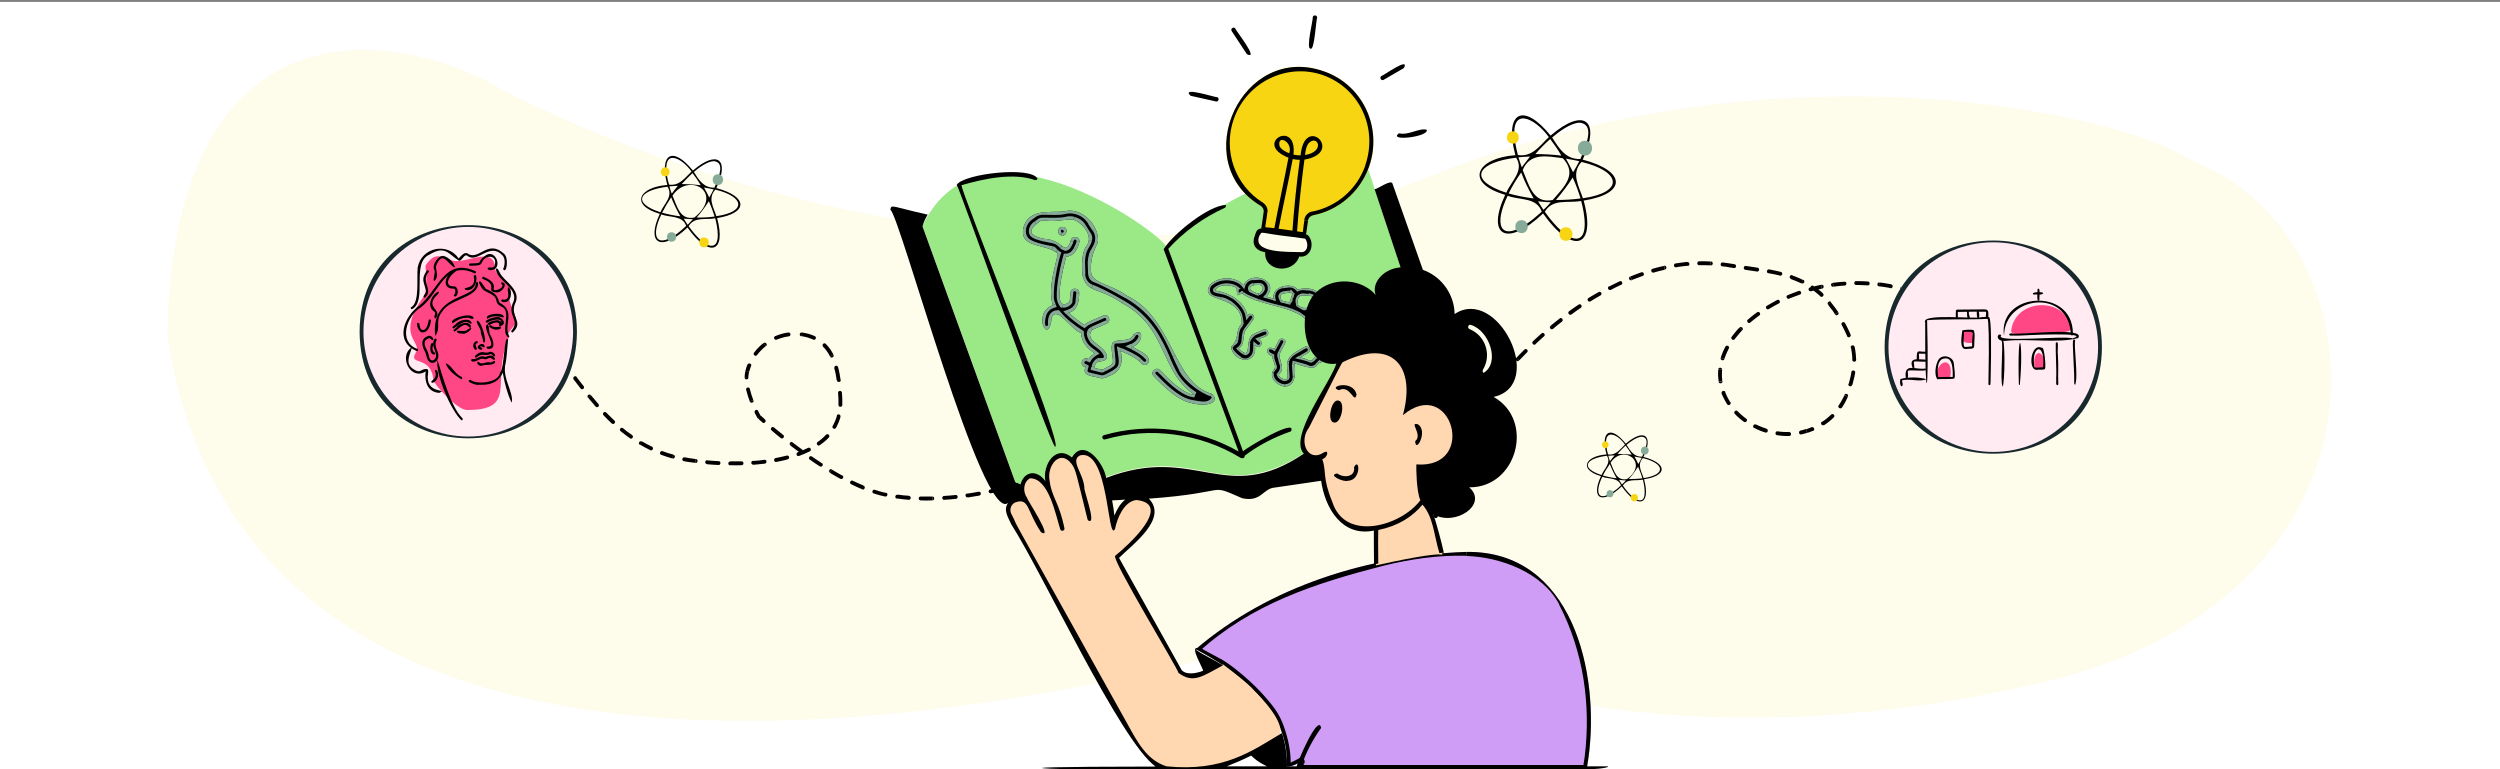 <svg xmlns="http://www.w3.org/2000/svg" xmlns:xlink="http://www.w3.org/1999/xlink" xml:space="preserve" id="Layer_1" x="0" y="0" style="enable-background:new 0 0 1300 400" version="1.0" viewBox="0 0 1300 400"><rect x="0" y="0" width="1300" height="400" fill="#808080" stroke="none"/><style>.st1{fill:#fefceb}.st1,.st2,.st3{clip-path:url(#SVGID_00000173863660989891141380000016594537000999836076_)}.st3{fill:#ffebf1}.st4{clip-path:url(#SVGID_00000034056909208563501780000010793829854959849119_);fill:#18292d}.st5{clip-path:url(#SVGID_00000173863660989891141380000016594537000999836076_);fill-rule:evenodd;clip-rule:evenodd;fill:#ff4785}.st6{clip-path:url(#SVGID_00000136391065591410183550000013469669106682302375_);fill:#18292d}.st7,.st8,.st9{clip-path:url(#SVGID_00000173863660989891141380000016594537000999836076_);fill:#f8d512}.st8,.st9{fill:#87ab99}.st9{fill:#9ae986}.st10,.st11{clip-path:url(#SVGID_00000162330988770335901490000015386630743150095028_);fill:#87ab99}.st11{clip-path:url(#SVGID_00000183247633094619700720000005574656520405190297_)}.st12{clip-path:url(#SVGID_00000019652623511822786200000011483448111263446421_)}.st13{clip-path:url(#SVGID_00000173863660989891141380000016594537000999836076_);fill:#d09df6}.st14{clip-path:url(#SVGID_00000044167469812131365710000002451291758754882973_)}.st15{fill:#ffd7b1}.st15,.st16{clip-path:url(#SVGID_00000173863660989891141380000016594537000999836076_);fill-rule:evenodd;clip-rule:evenodd}</style><switch><g><path d="M0 1h1300v400H0z" style="fill:#fff"/><defs><path id="SVGID_1_" d="M0 1h1300v400H0z"/></defs><clipPath id="SVGID_00000097483013376816323850000011746360739683678098_"><use xlink:href="#SVGID_1_" style="overflow:visible"/></clipPath><path d="M1063 354.6c-190 44.8-322.5-2-365-31-211.6 63.5-570.3 115.2-611-149 3.2-171.2 111.3-160 165-133 86.2 48 304.9 125.3 490.5 50.5s366.1-31.3 397-8.6c102 38.5 113.5 226.3-76.5 271.1z" style="clip-path:url(#SVGID_00000097483013376816323850000011746360739683678098_);fill:#fefceb"/><path d="M1040.2 187.4c.7.7 1.3 1.3 1.9 1.6l-.4 2c-1.3-.3-2-1.2-3-2.2l1.5-1.4zm-7.9-9.8c1.2 1.7 2.6 3.4 3.8 5l-1.6 1.2c-1.3-1.6-2.6-3.4-3.9-5.1l1.7-1.1zm-6.3-7.1.8-.6c.6.8 1 1.5 1.8 2.6l-1.6 1.2c-.8-1.1-1.2-1.7-1.8-2.6l.8-.6zm-1.2-2.9c1.2 1.2 1.5 1.5 2.1 2.4l-.9.5-.9.5c-.4-.5-.8-.9-1.8-2l1.5-1.4zm-8.6-8c1.7 1.5 3.1 2.8 4.3 4l-1.4 1.5c-1.2-1.1-2.6-2.4-4.3-3.9l1.4-1.6zm-6.5-5.9c.8.7 1.5 1.3 2.2 1.9l-1.3 1.5c-.7-.6-1.4-1.3-2.2-1.9l1.3-1.5zm-2.4-2.1c.7.6 1.5 1.3 2.4 2.1l-1.3 1.5c-.9-.8-1.7-1.5-2.4-2.1l1.3-1.5zm-7.3-1c.4-1-.8-2.4-.8-3.5.4-2 2.4-.5 3.4.4l-1.3 1.5c-2.4-2-.3-.1-.1-1.9.3.4 1.4 3 .6 4.3l-1.8-.8zm-7.7-.6c1.1.3 2.1.6 3 .8l-.4 2c-.9-.2-2-.5-3.1-.8l.5-2zm-3-.8c1 .3 2 .5 2.9.8l-.6 1.9c-1-.3-1.9-.5-2.9-.8l.6-1.9zm-11.9-2.3c2 .2 4 .6 6 .9l-.4 2c-2-.4-3.9-.7-5.9-.9l.3-2zm-12.2-.7c2 0 4 0 6.1.2l-.1 2c-2-.1-4-.2-6-.2v-2zm-12.1.9c2-.3 4-.5 6.1-.6l.1 2c-2 .1-4 .3-5.9.6l-.3-2zm-12 2.4c1.9-.5 3.9-1 5.9-1.4l.4 2c-2 .4-3.9.9-5.8 1.4l-.5-2zm-11.5 4c1.9-.8 3.8-1.5 5.7-2.2l.6 1.9c-1.9.7-3.8 1.4-5.6 2.1l-.7-1.8zm-10.8 5.5c1.7-1 3.5-2 5.3-3l.9 1.8c-1.8.9-3.5 1.9-5.2 2.9l-1-1.7zm-9.9 7.2c1.5-1.3 3.1-2.6 4.8-3.8l1.2 1.6c-1.6 1.2-3.2 2.4-4.7 3.7l-1.3-1.5zm-8.4 8.9c1.2-1.6 2.5-3.2 3.9-4.7l1.5 1.4c-1.4 1.5-2.6 3-3.8 4.5l-1.6-1.2zm-5.7 10.9c.6-1.9 1.4-3.8 2.4-5.7l1.8.9c-.9 1.8-1.7 3.6-2.3 5.4l-1.9-.6zm-1.4 9.3c0-1 0-2.1.1-3.1l2 .2c-.1 1-.1 1.9-.1 2.9h-2zm.3 3.1c-.1-1-.2-2.1-.3-3.2l2-.1c0 1 .1 2 .2 2.9l-1.9.4zm4.4 11.8c-1.1-1.8-2.1-3.7-2.9-5.6l1.9-.7c.7 1.8 1.6 3.6 2.7 5.3l-1.7 1zm8.7 9.1c-1.7-1.2-3.3-2.6-4.7-4.1l1.4-1.4c1.4 1.4 2.9 2.7 4.5 3.9l-1.2 1.6zm11.2 5.6c-2-.6-4-1.4-5.8-2.4l.9-1.8c1.8.9 3.6 1.6 5.5 2.2l-.6 2zm12.4 1.8c-2.1.1-4.2-.1-6.3-.4l.3-2c2 .3 4 .4 5.9.3l.1 2.1zm9.3-1.6c-1 .3-2 .6-3.1.8l-.4-2c1-.2 1.9-.5 2.9-.8l.6 2zm3.1-1.1c-1 .4-2 .8-3 1.1l-.6-1.9c1-.3 2-.7 2.9-1.1l.7 1.9zm10.8-7c-1.5 1.5-3.2 2.9-5.1 4.1l-1.1-1.7c1.8-1.1 3.3-2.4 4.8-3.8l1.4 1.4zm7.3-10.7c-.9 2-1.9 3.9-3.1 5.7l-1.7-1.1c1.1-1.7 2.1-3.5 3-5.4l1.8.8zm3.1-9.2c-.3 1.1-.5 2.1-.8 3.1l-1.9-.6c.3-1 .6-2 .8-3l1.9.5zm.7-3.3c-.2 1.1-.4 2.2-.7 3.3l-1.9-.5c.3-1.1.5-2.1.6-3.1l2 .3zm-.3-13.4c.5 2.2.7 4.4.8 6.7h-2c0-2.2-.3-4.3-.7-6.3l1.9-.4zm-5-12.4c1.1 2 2.1 4 2.9 6l-1.8.8c-.8-1.9-1.7-3.8-2.8-5.8l1.7-1zm-5.4-8.4c.6.9 1.3 1.8 1.9 2.7l-1.7 1.1-1.8-2.7 1.6-1.1zm-1.9-2.4c.6.8 1.3 1.6 1.9 2.5l-1.6 1.2-1.8-2.4 1.5-1.3zm-9-8.5c1.7 1.2 3.3 2.4 4.9 3.9l-1.4 1.5c-1.5-1.4-3-2.6-4.6-3.7l1.1-1.7zm-11.2-5.5c2 .7 3.9 1.5 5.7 2.4l-.9 1.8c-1.8-.9-3.6-1.6-5.5-2.3l.7-1.9zm-11.9-3.1c2 .4 4.1.8 6 1.3l-.5 1.9a56 56 0 0 0-5.9-1.2l.4-2zm-12.1-1.8c2 .3 4.1.6 6 .9l-.3 2-6-.9.3-2zm-9-1.4c1 .2 2 .3 3 .5l-.3 2c-1-.2-2-.3-3-.5l.3-2zm-3.1-.4c1 .1 2 .3 3.1.4l-.3 2c-1-.2-2-.3-3-.4l.2-2zm-12.3-.6c2-.1 4.1 0 6.1.1l-.1 2c-2-.1-4-.1-6-.1v-2zm-12.2 1.1c2-.3 4.1-.6 6.1-.8l.2 2c-2 .2-4 .4-6 .8l-.3-2zm-12 2.8c2-.6 4-1.1 5.9-1.5l.4 2c-1.9.4-3.9.9-5.8 1.5l-.5-2zm-11.5 4c1.9-.8 3.8-1.5 5.7-2.2l.7 1.9c-1.9.7-3.8 1.4-5.6 2.1l-.8-1.8zm-11.1 5.2c1.8-.9 3.6-1.8 5.5-2.7l.8 1.8c-1.8.8-3.6 1.7-5.4 2.7l-.9-1.8zm-10.7 6c1.7-1.1 3.5-2.1 5.3-3.1l1 1.7c-1.7 1-3.5 2-5.2 3.1L826 155zm-10.1 6.9c1.6-1.2 3.3-2.4 5-3.5l1.1 1.7c-1.7 1.1-3.3 2.3-4.9 3.5l-1.2-1.7zm-9.6 7.5c1.6-1.3 3.2-2.6 4.8-3.8l1.2 1.6c-1.6 1.2-3.2 2.5-4.7 3.8l-1.3-1.6zm-9.2 8.1c1.5-1.4 3-2.8 4.5-4.1l1.3 1.5c-1.5 1.3-3 2.7-4.5 4.1l-1.3-1.5zm-8.6 8.6c1.4-1.5 2.8-2.9 4.3-4.4l1.4 1.4c-1.4 1.4-2.8 2.9-4.2 4.3l-1.5-1.3zm-8.2 9.1c1.3-1.5 2.7-3.1 4-4.6l1.5 1.3c-1.4 1.5-2.7 3-4 4.5l-1.5-1.2zm-7.7 9.5c1.2-1.6 2.5-3.2 3.8-4.8l1.6 1.3c-1.3 1.6-2.5 3.2-3.7 4.8l-1.7-1.3zm-7.1 10c1.1-1.7 2.3-3.4 3.5-5l1.6 1.2c-1.2 1.7-2.3 3.3-3.4 5l-1.7-1.2zm-6.4 10.4c1-1.7 2-3.5 3.1-5.2l1.7 1.1c-1.1 1.7-2.1 3.5-3.1 5.2l-1.7-1.1zm-5.7 10.8c.8-1.8 1.8-3.6 2.7-5.5l1.8.9c-1 1.8-1.9 3.6-2.7 5.4l-1.8-.8zm-4.7 11.4c.6-1.9 1.4-3.8 2.2-5.8l1.9.8c-.8 1.9-1.5 3.8-2.1 5.6l-2-.6zm-2.9 12c.3-1.9.7-4 1.2-6.1l1.9.5c-.5 2-.9 4-1.2 5.8l-1.9-.2zm-.2 9.3c-.1-1-.2-2-.2-3.1h2c0 1 .1 2 .2 2.9l-2 .2zm293.2-79.8c-.9-.9.5-2.3 1.4-1.4l-1.4 1.4zm-2.6-6.2c.8 1-.8 2.3-1.6 1.2l1.6-1.2zm-5.5-3.8c-.8-1 .8-2.2 1.6-1.2l-1.6 1.2zm-2.1-6.3c.8 1-.9 2.2-1.6 1.2l1.6-1.2zm-5.3-3.5c-.9-.9.5-2.3 1.4-1.4l-1.4 1.4zm-2.8-5.5c1 .9-.4 2.4-1.4 1.5l1.4-1.5zm-5.6-2.4c-1-.9.4-2.4 1.3-1.5l-1.3 1.5zm-3-5.4c1 .8-.4 2.4-1.3 1.5l1.3-1.5zm-5.9-2.6c-1-.8.4-2.4 1.3-1.5l-1.3 1.5zm-3.5-5.6c1 .8-.3 2.4-1.3 1.5l1.3-1.5zm-.7 4c-.6 1.2-2.4.3-1.8-.9l1.8.9zm-6.5-.7c1.3.2.9 2.2-.4 2l.4-2zm-6.5.4c-1.3-.3-.8-2.3.5-1.9l-.5 1.9zm-5.4-3.3c1.3.2.9 2.2-.4 2l.4-2zm-6.3 1c-1.3-.1-1-2.2.2-2l-.2 2zm-5.8-2.5c1.3.1 1.2 2.1-.1 2l.1-2zm-6.1 1.8c-1.3 0-1.3-2 0-2v2zm-6.1-1.7c1.3-.1 1.4 1.9.1 2l-.1-2zm-5.8 2.6c-1.3.2-1.6-1.8-.3-2l.3 2zm-6.2-1c1.3-.3 1.7 1.7.4 2l-.4-2zm-5.4 3.3c-1.2.4-1.8-1.6-.5-1.9l.5 1.9zm-6.4-.1c1.2-.4 1.9 1.5.6 1.9l-.6-1.9zm-4.9 4c-1.2.5-2-1.4-.8-1.8l.8 1.8zm-6.3.7c1.1-.6 2.1 1.2.9 1.8l-.9-1.8zm-4.3 4.7c-1.1.7-2.2-1.1-1-1.7l1 1.7zm-6.1 1.7c1-.8 2.2.9 1.2 1.6l-1.2-1.6zm-3.5 5.3c-1 .9-2.3-.7-1.3-1.5l1.3 1.5zm-5.7 2.7c.9-1 2.4.4 1.5 1.4l-1.5-1.4zm-2.4 5.9c-.8 1.1-2.4-.1-1.6-1.2l1.6 1.2zm-4.9 4c.6-1.2 2.4-.2 1.8.9l-1.8-.9zm-.5 6.4c-.4 1.2-2.3.6-1.9-.6l1.9.6zm-3.2 5.4c.1-1.3 2.1-1.1 2 .2l-2-.2zm2.2 6.1c.2 1.3-1.8 1.6-2 .3l2-.3zm-.4 6.4c-.5-1.2 1.4-1.9 1.9-.7l-1.9.7zm4.5 4.5c.7 1.1-1 2.2-1.7 1.1l1.7-1.1zm2.3 6.1c-.9-.9.6-2.3 1.4-1.4l-1.4 1.4zm5.9 2.5c1.1.7-.1 2.4-1.2 1.6l1.2-1.6zm4.2 4.9c-1.2-.6-.3-2.4.9-1.8l-.9 1.8zm6.4.4c1.2.4.6 2.3-.6 1.9l.6-1.9zm5.5 3.3c-1.3-.2-1-2.2.3-2l-.3 2zm6.2-1.6c1.3-.1 1.4 2 .1 2l-.1-2zm6.4 1.2c-1.3.3-1.7-1.7-.4-2l.4 2zm5.3-3.7c1.2-.5 2 1.4.8 1.9l-.8-1.9zm6.5-1.2c-1.1.7-2.2-1-1.1-1.7l1.1 1.7zm3.7-5.4c.9-.9 2.3.5 1.4 1.4l-1.4-1.4zm5.6-3.7c-.7 1.1-2.4 0-1.7-1.1l1.7 1.1zm1.3-6.5c.5-1.2 2.4-.4 1.8.8l-1.8-.8zm4-5.2c-.4 1.2-2.3.7-1.9-.6l1.9.6zm-.4-6.7c.2-1.3 2.2-1 2 .3l-2-.3zm2.5-6.4c0 1.3-2 1.3-2 0h2zm-2.8-6.3c-.3-1.3 1.7-1.7 2-.4l-2 .4zm-.1-6.8c.5 1.2-1.4 2-1.8.8l1.8-.8zm-4.6-5c-.7-1.1 1.1-2.1 1.7-1l-1.7 1zm-1.8-6.6c.7 1.1-1 2.2-1.7 1.1l1.7-1.1zm-5.3-4c-.8-1 .8-2.3 1.6-1.3l-1.6 1.3zm-2.7-5.8c1 .9-.4 2.4-1.4 1.5l1.4-1.5zm-6-2.3c-1.1-.7.1-2.4 1.1-1.6l-1.1 1.6zm-4.2-4.8c1.2.6.3 2.4-.9 1.8l.9-1.8zm-6.4-.5c-1.2-.4-.6-2.3.7-1.9l-.7 1.9zm-5.3-3.6c1.3.3.8 2.3-.5 1.9l.5-1.9zm-6.4.7c-1.3-.2-.9-2.2.4-2l-.4 2zm-5.7-2.9c1.3.2 1 2.2-.3 2l.3-2zm-6.3 1.1c-1.3-.2-1-2.2.3-2l-.3 2zm-5.7-2.9c1.3.2 1 2.2-.3 2l.3-2zm-6.3 1.1c-1.3-.1-1-2.2.2-2l-.2 2zm-5.9-2.5c1.3 0 1.2 2.1-.1 2l.1-2zm-6.1 1.9c-1.3.1-1.3-2-.1-2l.1 2zm-6.2-1.6c1.3-.1 1.5 1.9.2 2l-.2-2zm-5.8 2.7c-1.3.2-1.6-1.8-.3-2l.3 2zm-6.3-.8c1.3-.3 1.7 1.7.4 2l-.4-2zm-5.4 3.5c-1.2.4-1.8-1.6-.6-1.9l.6 1.9zm-6.4-.1c1.2-.4 1.9 1.5.7 1.9l-.7-1.9zm-5 4.1c-1.2.5-2-1.4-.8-1.9l.8 1.9zm-6.3.6c1.2-.6 2 1.3.8 1.8l-.8-1.8zm-4.6 4.4c-1.1.6-2.1-1.2-.9-1.8l.9 1.8zm-6.3 1.2c1.1-.7 2.1 1.1 1 1.7l-1-1.7zm-4.2 4.8c-1.1.7-2.2-1-1.1-1.7l1.1 1.7zm-6.2 1.7c1.1-.7 2.2.9 1.1 1.7l-1.1-1.7zm-3.8 5.1c-1 .8-2.2-.9-1.2-1.6l1.2 1.6zm-6.1 2.1c1-.8 2.3.8 1.2 1.6l-1.2-1.6zm-3.4 5.4c-1 .8-2.3-.7-1.3-1.5l1.3 1.5zm-6 2.4c1-.9 2.3.7 1.3 1.5l-1.3-1.5zm-3.1 5.6c-.9.9-2.3-.6-1.4-1.5l1.4 1.5zm-5.8 2.8c.9-.9 2.3.5 1.4 1.4l-1.4-1.4zm-2.8 5.7c-.9 1-2.4-.5-1.4-1.4l1.4 1.4zm-5.6 3.1c.9-1 2.4.4 1.5 1.3l-1.5-1.3zm-2.5 5.9c-.8 1-2.4-.3-1.5-1.3l1.5 1.3zm-5.4 3.4c.8-1 2.4.3 1.6 1.3l-1.6-1.3zm-2.2 6.1c-.8 1-2.4-.2-1.6-1.2l1.6 1.2zm-5.2 3.7c.7-1.1 2.4.1 1.6 1.2l-1.6-1.2zm-1.8 6.1c-.7 1.1-2.4 0-1.7-1.1l1.7 1.1zm-5 4c.7-1.1 2.4 0 1.7 1.1l-1.7-1.1zm-1.4 6.3c-.6 1.1-2.4.1-1.7-1l1.7 1zm-4.7 4.3c.6-1.2 2.4-.2 1.8.9l-1.8-.9zm-.9 6.4c-.5 1.2-2.4.3-1.8-.9l1.8.9zm-4.3 4.7c.5-1.2 2.4-.4 1.9.8l-1.9-.8zm-.3 6.4c-.4 1.2-2.3.6-1.9-.6l1.9.6zm-3.6 5.3c.3-1.3 2.3-.8 1.9.5l-1.9-.5zm.8 6.3c-.2 1.3-2.2 1-2-.3l2 .3zm-2.4 6c0-1.3 2-1.3 2 0h-2zm2.2 2.8c.2 1.3-1.8 1.5-2 .3l2-.3zm151.1-130.4-.2 1 .2-1zm54.5 22.3.8-.6-.8.6zm9.8 36.7-1-.2 1 .2zm-23.6 27.3.3 1-.3-1zm-45-29h1-1zM992 151l.3-1-.3 1zm17 3.5.7-.8-.7.8zm17 16-.8.6-.1-.1.9-.5zm16.2 18.5c1.3.2.9 2.2-.4 2l.4-2z" style="clip-path:url(#SVGID_00000097483013376816323850000011746360739683678098_)"/><path d="M1093 180.5c-.3 73.9-112.7 73.9-113 0 .3-73.9 112.7-73.9 113 0z" style="clip-path:url(#SVGID_00000097483013376816323850000011746360739683678098_);fill:#ffebf1"/><g style="clip-path:url(#SVGID_00000097483013376816323850000011746360739683678098_)"><defs><path id="SVGID_00000093871843276082210360000009788029009324662408_" d="M1093 180.5c-.3 73.9-112.7 73.9-113 0 .3-73.9 112.7-73.9 113 0z"/></defs><clipPath id="SVGID_00000121251300753529275280000000226081022682576318_"><use xlink:href="#SVGID_00000093871843276082210360000009788029009324662408_" style="overflow:visible"/></clipPath><path d="M1036.5 126c30.1 0 54.5 24.4 54.5 54.5h4c0-32.3-26.2-58.5-58.5-58.5v4zM982 180.5c0-30.1 24.4-54.5 54.5-54.5v-4c-32.3 0-58.5 26.2-58.5 58.5h4zm54.5 54.5c-30.1 0-54.5-24.4-54.5-54.5h-4c0 32.3 26.2 58.5 58.5 58.5v-4zm54.5-54.5c0 30.1-24.4 54.5-54.5 54.5v4c32.3 0 58.5-26.2 58.5-58.5h-4z" style="clip-path:url(#SVGID_00000121251300753529275280000000226081022682576318_);fill:#18292d"/></g><path d="M1045.8 171.9c2.3-17.3 28.9-17.6 31.2-.9.4 2.8-18.9 2.4-21.3 2.4-1.9-.2-10.1 1.6-9.9-1.5zM1058.2 191.3c-.2-2.1-.7-1.7-.3-4.6 1-5.4 5.2-3 4.8 1.7.1.6.6 3.2-.2 3.2-.4-.2-4.2.4-4.3-.3z" style="clip-path:url(#SVGID_00000097483013376816323850000011746360739683678098_);fill-rule:evenodd;clip-rule:evenodd;fill:#ff4785"/><path d="M1042.1 174.7c-3.5-22.6 35.7-25.8 35.8-1.4.5 1.4-1.2 1.6-1.1.1-1.5-23.7-34.6-19.6-34.7 1.3z" style="clip-path:url(#SVGID_00000097483013376816323850000011746360739683678098_)"/><path d="M1043.5 177.2c-6.6.8-4.9-4.7-2.8-2.9-4.5 4.2 33.7 0 37 1.7 11-3.5-25.8-1.6-27.5-1.5h-4.9c-1.3-.6 0-1.4 1.1-1.1 3.6.9 38.8-3.7 34.2 2.4-10.3 2.8-25.6.2-37.1 1.4z" style="clip-path:url(#SVGID_00000097483013376816323850000011746360739683678098_)"/><path d="M1041.3 201c-1.4-3.5.6-22-.5-24.1 2.2-4.9 1.7 24.3.5 24.1zM1050.3 200.2c-.4 0-.5-.3-.5-.5-.9-33.6 2.7-23.1.5.5zM1069.8 200.3c-1-.1-.4-2.3-.6-3.5.3-4-.4-14.6-.2-18.5 1.9-1.7.7 3.4 1.1 6.2.4 6.2 0 9.4.2 14.9.1.4-.1.9-.5.9zM1079.1 200c-.3 0-.5-.2-.5-.5 0-3.6 0-5.5-.3-10.4-.2-7.1-1.2-14.8.8-12.1-.8 3.2 1.7 19 0 23zM1058 191zm5 .1zm-5-.1c.8.4 3.4-.1 4.4 0 1.2-14.4-6.7-10.5-4.4 0zm1.1 1.3c-4.7.3-3.2-14.3 2.7-11.4 1.2-1.1 2.2 9.9 1.6 10.9-.7.8-3 .2-4.3.5zM1060 156.4c-1.1.2-.3-5.4-.5-5.8 0-.3.2-.5.5-.5 1.1-.2.3 5.4.5 5.8 0 .2-.2.5-.5.5z" style="clip-path:url(#SVGID_00000097483013376816323850000011746360739683678098_)"/><path d="M1057.6 153.2c-2.5-1.3 4.8-1.8 4.9-.7-.9 1.2-3.4.4-4.9.7zM1001.8 166.6zm32.7 33.7c-.9-.3-.4-.7-.5-1.9.5-24.2 0-30.9-.4-32.6-7.7.5-24 0-31.5.7 1.1 40.8-1.2 46-1 1.2-2.5-5 26.6-1.6 29.3-2.8 1.7.1 3.2-.6 4.1.2.9 1.9 1.1 13.2.6 33.4-.2 1.1.2 1.6-.6 1.8z" style="clip-path:url(#SVGID_00000097483013376816323850000011746360739683678098_)"/><path d="M988.8 200.9c-1-.5-.8-3.1-.6-3.8 3.5-1.1 10.2-1.1 13.5.1-3.3 1.6-8.9-.5-12.7.6 0 .6 1 2.7-.2 3.1z" style="clip-path:url(#SVGID_00000097483013376816323850000011746360739683678098_)"/><path d="M991.5 197.1c-.5 0-.6-.5-.5-.9-1-7.9 5.7-3.6 10.2-4.6 2.7 2.1-8 .5-9 1.2-.5.2.6 3.6-.7 4.3z" style="clip-path:url(#SVGID_00000097483013376816323850000011746360739683678098_)"/><path d="M994.9 192.1c-2.9-6.4 1.8-5.3 6.4-5.1 2.5 1.9-4.3.7-5.9 1-.7.7.8 3.7-.5 4.1z" style="clip-path:url(#SVGID_00000097483013376816323850000011746360739683678098_)"/><path d="m1001 182.9-.1.2.1-.2zm-.1.2zm-3.7 4.4c-.4 0-.7-.4-.5-.7-.1-6.1 1.2-3.4 4.9-4 1.5 1.7-2.5 1-3.8 1.1 0 1.1.6 3.2-.6 3.6zM1018 164.9zm15.3.8c-1.2-.5-.3-2.4-.6-3.6-2.5-.1-10.9 0-14.6.1-.2 1.2.3 2.8-.3 3.4-1.1-.1-.7-.1-.8-2.3.2-2.2-.2-1.9.7-2.3 2.9 0 7.4-.1 10.8-.1 4.3.1 5.9-1 5.4 3.9-.1.4-.2.9-.6.9z" style="clip-path:url(#SVGID_00000097483013376816323850000011746360739683678098_)"/><path d="M1023.7 165.6c-.9-.5-.7-.4-.9-3.8 0-.3.2-.6.5-.6s.6.3.5.6c-.2 3.2 1.3 2.9-.1 3.8zM1028.6 165.7c-.6.5-1.1-4.9-.2-4.5.9.3 1.2 4.5.2 4.5z" style="clip-path:url(#SVGID_00000097483013376816323850000011746360739683678098_)"/><path d="M1007.4 196.4c-1.6-8.2 8.5-12.6 6.8-.5-.4 1.2-5.8.7-6.8.5" style="clip-path:url(#SVGID_00000097483013376816323850000011746360739683678098_);fill-rule:evenodd;clip-rule:evenodd;fill:#ff4785"/><path d="M1015.7 196zm-4.3-9.6c-4.4 0-4 7.2-3.5 9.7 1.7-.1 6.3-.1 7.5-.1-.1.1.9-10.5-4-9.6zm-4 10.8c-1.6-2.1-1.1-7.1.5-10 2-3.4 7.9-1.9 8.1 1.9.9 7 .4 7.5.2 7.7-.7.5-8.1.2-8.8.4z" style="clip-path:url(#SVGID_00000097483013376816323850000011746360739683678098_)"/><path d="M1020.8 172.3c.1 0 5-.8 4.9.3-.1.9 1.3 5.9-.3 5.8-5.7 0-4.7-1.2-4.6-6.1" style="clip-path:url(#SVGID_00000097483013376816323850000011746360739683678098_);fill-rule:evenodd;clip-rule:evenodd;fill:#ff4785"/><path d="M1021.4 180.2c.6.5 3-.1 4.1-.1-.3-7.7 2.4-7.8-4.3-7.5.3 2-.6 5.9.2 7.6zm1 1.3c-3.9.4-2.2-7.5-2-9.7 1.2-.3 4.7-.6 5.9-.1 1 1.9.2 5.5.3 8.1.1 2.2-2.8 1.3-4.2 1.7zM283.5 186.2c-.3-.4-.7-.7-1.2-1l1-1.7c.6.4 1.2.8 1.6 1.4l-1.4 1.3zm2.4 4.6c-.2-.5-.5-1.2-.7-1.7l1.8-.8c.3.6.5 1 .7 1.7l-1.8.8zm2.8 3c-1.7-.1-2-1.5-2.8-3l1.8-.8c.3 1 1.5 2.1.8 1.8l.2 2zm4.1-3.9c-.6-.8-1.1-1.3-1.4-1.4l-.3-2c1.5-.1 2.3 1 3.3 2.2l-1.6 1.2zm1.8 2.5-1.8-2.4 1.6-1.2 1.8 2.4-1.6 1.2zm7.3 9.6c-1.2-1.6-2.5-3.2-3.7-4.8l1.6-1.2c1.2 1.6 2.4 3.2 3.7 4.8l-1.6 1.2zm7.8 9.4c-1.3-1.5-2.6-3.1-3.9-4.6l1.5-1.3c1.3 1.6 2.6 3.1 3.9 4.6l-1.5 1.3zm8.4 8.8c-1.5-1.4-2.9-2.8-4.3-4.3l1.4-1.4c1.4 1.4 2.8 2.8 4.3 4.2l-1.4 1.5zm9.5 7.7c-1.7-1.2-3.3-2.4-4.9-3.7l1.3-1.5c1.5 1.3 3.1 2.5 4.8 3.6l-1.2 1.6zm10.6 6.2c-1.9-.9-3.7-1.9-5.4-2.9l1-1.7c1.7 1 3.4 1.9 5.3 2.8l-.9 1.8zm11.4 4.3c-2-.6-4-1.2-5.8-1.9l.7-1.9c1.8.7 3.7 1.3 5.7 1.8l-.6 2zm9 1.9c-1-.1-2-.3-3-.5l.4-2c1 .2 1.9.3 2.9.5l-.3 2zm3 .4c-1-.1-2-.3-3-.4l.3-2c1 .1 2 .3 2.9.4l-.2 2zm12 1.1c-2-.1-4-.2-6-.4l.2-2c2 .2 3.9.3 5.9.4l-.1 2zm12.1.1c-2 .1-4 .1-6 0v-2h6v2zm12-.8-6 .6-.1-2c2-.1 4-.3 5.9-.6l.2 2zm11.9-2.2c-1.9.5-3.9.9-5.9 1.3l-.4-2c2-.4 3.9-.8 5.8-1.3l.5 2zm11.5-4.2c-1.8.9-3.7 1.7-5.6 2.4l-.7-1.9c1.9-.7 3.7-1.5 5.4-2.3l.9 1.8zm9.9-7.2c-1.4 1.5-3 2.8-4.7 4l-1.2-1.6c1.6-1.1 3.1-2.4 4.4-3.8l1.5 1.4zm6.1-10.8c-.6 2.1-1.4 4-2.4 5.8l-1.7-1c.9-1.6 1.7-3.4 2.2-5.3l1.9.5zm.9-9.2v3.1l-2-.1v-2.9l2-.1zm-.2-3.3c.1 1.1.1 2.2.2 3.3l-2 .1c-.1-1.1-.1-2.2-.2-3.3l2-.1zm-2-13.3c.6 2.1 1 4.4 1.3 6.6l-2 .3c-.3-2.2-.7-4.4-1.3-6.4l2-.5zm-6.4-12.1c1.6 1.6 3 3.6 4 5.6l-1.8.9c-1-1.9-2.2-3.7-3.7-5.1l1.5-1.4zm-9-5.2c1.2.3 2.2.7 3.3 1.2l-.8 1.8c-.9-.4-1.9-.8-3-1.1l.5-1.9zm-3.4-.7c1.2.2 2.3.4 3.5.7l-.5 1.9c-1.1-.3-2.1-.5-3.2-.7l.2-1.9zm-13.9 1.9c2.2-.9 4.4-1.6 6.8-1.9l.3 2c-2.2.3-4.3.9-6.3 1.7l-.8-1.8zm-11 8.6c1.4-1.9 3.1-3.6 4.9-5l1.2 1.6c-1.7 1.3-3.2 2.9-4.6 4.7l-1.5-1.3zm-4.5 9.5c.3-1.2.6-2.3 1.1-3.4l1.9.7c-.4 1-.7 2-1 3.1l-2-.4zm-.4 3.3c0-1.1.2-2.2.4-3.3l1.9.5c-.2.9-.3 1.9-.4 2.9l-1.9-.1zm2.7 12.6c-.7-1.9-1.4-4-1.9-6.1l1.9-.5c.5 2 1.1 4 1.8 5.8l-1.8.8zm4.9 8.1-.9.5c-.5-.9-.9-1.6-1.5-2.8l1.8-.9c.6 1.2.9 1.8 1.4 2.7.1 0 .1 0-.8.5zm1.7 2.8c-1.1-.9-1.6-1.4-2.3-2.1-.2.2 1.6-1.7 1.4-1.5.7.7 1.3 1.1 2.3 2.1l-1.4 1.5zm9.5 8.1c-1.8-1.4-3.4-2.8-4.8-4l1.3-1.5c1.4 1.2 3 2.5 4.8 3.9l-1.3 1.6zm10 7.6c-1.7-1.3-3.4-2.5-5-3.7l1.2-1.6c1.6 1.2 3.2 2.5 5 3.7l-1.2 1.6zm10.3 7.1c-1.8-1.1-3.5-2.3-5.2-3.5l1.1-1.6c1.7 1.2 3.4 2.3 5.2 3.5l-1.1 1.6zM437 249c-1.8-1-3.6-2-5.4-3.1l1-1.7c1.8 1.1 3.6 2.1 5.4 3.1l-1 1.7zm11.3 5.4c-1.9-.8-3.8-1.6-5.7-2.6l.9-1.8c1.9.9 3.8 1.8 5.6 2.5l-.8 1.9zm9 3.1-3-.9.6-1.9c1 .3 2 .6 2.9.9l-.5 1.9zm3 .7c-1-.2-2-.5-3-.7l.5-1.9c1 .3 1.9.5 2.9.7l-.4 1.9zm12.2 1.7c-2.1-.2-4.1-.4-6.1-.7l.3-2c2 .3 4 .5 6 .6l-.2 2.1zm12.3.3c-2.1.1-4.1.1-6.2 0v-2h6.1l.1 2zm12.3-.8c-2 .2-4.1.4-6.1.5l-.1-2c2-.1 4-.3 6-.5l.2 2zm12.2-1.7c-2 .3-4 .7-6.1 1l-.3-2c2-.3 4-.6 6-1l.4 2zm12-2.5c-1.9.5-3.9.9-6 1.3l-.4-2c2-.4 4-.9 5.9-1.3l.5 2zm11.8-3.3c-1.9.6-3.8 1.2-5.9 1.7l-.5-1.9c2-.6 4-1.1 5.8-1.7l.6 1.9zm11.6-4.1c-1.7.7-3.6 1.4-5.7 2.2l-.7-1.9c2.1-.7 4-1.5 5.6-2.2l.8 1.9zm8.4-4.5c-.6.6-1.5 1.2-2.7 1.8l-1-1.7c1.1-.6 1.9-1.1 2.3-1.6l1.4 1.5zM285 184.9c.9 1-.6 2.3-1.5 1.3l1.5-1.3zm.2 4.2c-.6-1.2 1.3-2 1.8-.8l-1.8.8zm3.3 2.7c1.3-.1 1.5 1.9.2 2l-.2-2zm2.9-3.3c-1.3.2-1.6-1.8-.3-2l.3 2zm4.8 2.7c.8 1-.9 2.2-1.6 1.2l1.6-1.2zm2.1 6c-.8-1 .8-2.2 1.6-1.2l-1.6 1.2zm5.2 3.6c.8 1-.8 2.3-1.6 1.2l1.6-1.2zm2.2 6c-.8-1 .7-2.3 1.5-1.3l-1.5 1.3zm5.5 3.3c.9 1-.7 2.3-1.5 1.3l1.5-1.3zm2.6 5.8c-.9-.9.6-2.3 1.4-1.4l-1.4 1.4zm5.7 2.8c1 .9-.4 2.4-1.4 1.5l1.4-1.5zm3.2 5.5c-1-.8.3-2.4 1.3-1.5l-1.3 1.5zm6 2.1c1.1.7-.1 2.4-1.2 1.6l1.2-1.6zm4 5c-1.1-.6-.1-2.4 1-1.7l-1 1.7zm6.3 1c1.2.5.3 2.4-.9 1.8l.9-1.8zm4.8 4.2c-1.2-.4-.5-2.3.7-1.9l-.7 1.9zm6.4 0c1.3.3.7 2.3-.5 1.9l.5-1.9zm5.4 3.3c-1.3-.2-.9-2.2.4-2l-.4 2zm6.3-1.1c1.3.1 1 2.2-.2 2l.2-2zm5.7 2.6c-1.3-.1-1.1-2.1.2-2l-.2 2zm6.1-1.5c1.3 0 1.2 2.1-.1 2l.1-2zm6 2.2c-1.3 0-1.3-2 0-2v2zm5.9-2.1c1.3-.1 1.3 2 .1 2l-.1-2zm6.1 1.7c-1.3.1-1.4-1.9-.1-2l.1 2zm5.8-2.5c1.3-.2 1.5 1.8.2 2l-.2-2zm6.2 1.1c-1.3.3-1.6-1.8-.4-2l.4 2zm5.4-3.3c1.3-.3 1.8 1.6.5 1.9l-.5-1.9zm6.4.2c-1.2.5-1.9-1.5-.7-1.9l.7 1.9zm4.7-4.2c1.2-.6 2.1 1.2.9 1.8l-.9-1.8zm6.1-1.4c-1 .8-2.2-.9-1.2-1.6l1.2 1.6zm3.2-5.4c.9-1 2.4.4 1.5 1.4l-1.5-1.4zm5.2-3.6c-.6 1.1-2.4.1-1.7-1l1.7 1zm.4-6.3c.3-1.3 2.3-.7 1.9.5l-1.9-.5zm2.9-5.6c0 1.3-2.1 1.2-2-.1l2 .1zm-2.2-6.3c-.1-1.3 1.9-1.4 2-.1l-2 .1zm1.4-6.8c.2 1.3-1.8 1.6-2 .3l2-.3zm-3.3-6.1c-.4-1.2 1.6-1.8 1.9-.5l-1.9.5zm-.5-6.9c.6 1.1-1.2 2.1-1.8.9l1.8-.9zm-5.4-4.3c-.9-.9.5-2.3 1.4-1.4l-1.4 1.4zm-4.3-5.4c1.2.5.3 2.4-.8 1.8l.8-1.8zm-7 .1c-1.3-.2-1-2.2.3-2l-.3 2zm-6.8-2c1.3-.2 1.6 1.8.3 2l-.3-2zm-6 3.7c-1.2.5-2-1.3-.8-1.8l.8 1.8zm-6.8 1.8c1-.8 2.3.8 1.2 1.6l-1.2-1.6zm-3.4 6.2c-.8 1.1-2.4-.2-1.6-1.2l1.6 1.2zm-5 5c.5-1.2 2.4-.5 1.9.7l-1.9-.7zm.5 6.7c0 1.3-2 1.3-2 0h2zm-1.2 6.4c-.3-1.3 1.7-1.7 1.9-.5l-1.9.5zm3.8 5.4c.5 1.2-1.4 1.9-1.9.7l1.9-.7zm.7 6.5c-.6-1.2 1.2-2.1 1.8-.9l-1.8.9zm5.3 3.6c1 .8-.4 2.4-1.3 1.5l1.3-1.5zm3.4 5.6c-1-.8.3-2.4 1.3-1.5l-1.3 1.5zm6.1 2.4c1 .8-.3 2.4-1.3 1.6l1.3-1.6zm3.7 5.4c-1-.8.2-2.4 1.2-1.6l-1.2 1.6zm6.1 2.2c1.1.8-.1 2.4-1.2 1.6l1.2-1.6zm4 5.2c-1.1-.7.1-2.4 1.1-1.6l-1.1 1.6zm6.3 1.8c1.1.7 0 2.4-1.1 1.7l1.1-1.7zm4.2 5c-1.1-.7-.1-2.4 1-1.7l-1 1.7zm6.4 1.4c1.1.6.2 2.4-1 1.8l1-1.8zm4.6 4.6c-1.2-.5-.3-2.4.9-1.8l-.9 1.8zm6.5.8c1.2.5.4 2.4-.8 1.9l.8-1.9zm5.2 4c-1.2-.4-.6-2.3.6-1.9l-.6 1.9zm6.4-.4c1.3.3.8 2.2-.4 2l.4-2zm5.7 3.1c-1.3-.2-1-2.2.3-2l-.3 2zm6.3-1.4c1.3.1 1.1 2.1-.2 2l.2-2zm6 2.3c-1.3 0-1.3-2 0-2v2zm6.1-2c1.3-.1 1.3 2 .1 2l-.1-2zm6.2 1.7c-1.3.1-1.4-1.9-.1-2l.1 2zm5.9-2.5c1.3-.2 1.5 1.9.2 2l-.2-2zm6.3 1.2c-1.3.2-1.6-1.8-.3-2l.3 2zm5.7-2.9c1.3-.2 1.6 1.8.3 2l-.3-2zm6.4.8c-1.3.3-1.7-1.7-.4-2l.4 2zm5.5-3.3c1.3-.3 1.7 1.7.5 1.9l-.5-1.9zm6.4.4c-1.2.4-1.8-1.6-.5-1.9l.5 1.9zm5.3-3.6c1.2-.4 1.8 1.5.6 1.9l-.6-1.9zm6.5 0c-1.2.5-1.9-1.5-.7-1.9l.7 1.9zm5-4c1.2-.5 2 1.4.8 1.8l-.8-1.8zm6.4-.9c-1.1.6-2.1-1.1-1-1.7l1 1.7zm1.3-3.3c.9-.9 2.3.6 1.4 1.5l-1.4-1.5zm-94.1 14.7.3-1-.3 1zm-62.8-39.6-.7.7-.2-.2.9-.5zm-6.2-23.7-1-.2 1 .2zm31.6-18.6-.3 1 .3-1zm16.8 32.9h-1 1zm-78.2 31.8-.1 1 .1-1zm-65.2-50-.8.6.8-.6zm-6.8 1.1-.9.4.9-.4zm-4.5-5.1c-1.1-.7 0-2.4 1-1.7l-1 1.7z" style="clip-path:url(#SVGID_00000097483013376816323850000011746360739683678098_)"/><path d="M300 172.5c-.3 73.9-112.7 73.9-113 0 .3-73.9 112.7-73.9 113 0z" style="clip-path:url(#SVGID_00000097483013376816323850000011746360739683678098_);fill:#ffebf1"/><g style="clip-path:url(#SVGID_00000097483013376816323850000011746360739683678098_)"><defs><path id="SVGID_00000122719465129251225060000002504404341522096771_" d="M300 172.5c-.3 73.9-112.7 73.9-113 0 .3-73.9 112.7-73.9 113 0z"/></defs><clipPath id="SVGID_00000025434737855135845160000007629196169297620400_"><use xlink:href="#SVGID_00000122719465129251225060000002504404341522096771_" style="overflow:visible"/></clipPath><path d="M243.5 118c30.1 0 54.5 24.4 54.5 54.5h4c0-32.3-26.2-58.5-58.5-58.5v4zM189 172.5c0-30.1 24.4-54.5 54.5-54.5v-4c-32.3 0-58.5 26.2-58.5 58.5h4zm54.5 54.5c-30.1 0-54.5-24.4-54.5-54.5h-4c0 32.3 26.2 58.5 58.5 58.5v-4zm54.5-54.5c0 30.1-24.4 54.5-54.5 54.5v4c32.3 0 58.5-26.2 58.5-58.5h-4z" style="clip-path:url(#SVGID_00000025434737855135845160000007629196169297620400_);fill:#18292d"/></g><path d="M233.7 134.8c-5.1-1.2-7.3-4-12.4 3.2-.3.4 1.7 12.4-1.1 16.3-14.8 20.8-.5 23.1-3.9 28.9-4.5 7.5 8 .9 9.1 14.6.1 1.6 12.1 15.4 17.4 15.4 26.7 0 12.5-14.9 21.3-36.2 1.7-4.2-3.5.7 3.3-7.8 3.5-4.4-4.8-11.6-2.1-18 2.1-5.2-7.8-6.7-7.8-11.8-.7-12.9-17.4-.3-23.8-4.6" style="clip-path:url(#SVGID_00000097483013376816323850000011746360739683678098_);fill-rule:evenodd;clip-rule:evenodd;fill:#ff4785"/><path d="M264.3 175.5c-4.4-3 2.2-13.9-3.6-16.1-4.6-2.4-.4-4.1-6.2-6.9-3-1.7-3.4-1.1-5.4-5.4.2-3.3 3.4 3.9 4 3.3 5.2 2.3 5.3 3.5 6.7 7 8.6 4.5 1.9 11.3 4.9 17.2.4.2.1.9-.4.9zM226.3 174.7c-2.5-22.6 21.1-18.7 21.1-27.3-.2-.8 1-1 1.2-.3.5 7.7-14.8 8.1-18.7 15-4 4.9-.3 8.1-3.6 12.6zM250.9 175.8zm.3 1.7zm.6.6c-.9 0-.6-1.7-.9-2.3-.5-1.2-.7-2.2-.9-3.1.3-1.7-2.3-4-2.1-5.9 2.2-1 5.6 11.4 3.9 11.3z" style="clip-path:url(#SVGID_00000097483013376816323850000011746360739683678098_)"/><path d="M254.5 181.4c-1.5.4-2.3-1.5-.4-1.2 4.4-.2-3.7-9.8-.7-11.6 1.4 1.1.6 4.8 1.7 5.8 1.2 2 2.9 6.9-.6 7zM250.2 181.9c-4.9-1 1.9-5.4 1.8-1.4-.7.7-2-1.3-2.3 0 .8 0 1.7 1.1.5 1.4z" style="clip-path:url(#SVGID_00000097483013376816323850000011746360739683678098_)"/><path d="M247.4 182c-1.7-.8-1.9-3.7.2-4.6.7-.3 1.2.8.5 1.1-2.1.5 1 3.1-.7 3.5zM236.4 172.4c-1.7-.6.6-1.5 1.1-2.3 1.2-2.3 7.5-3.6 7.4.2-.3.2-.6.2-.9-.1-2.7-3.3-5.3 1-7.6 2.2z" style="clip-path:url(#SVGID_00000097483013376816323850000011746360739683678098_)"/><path d="M238.5 172zm2.1 1.5c-.8 0-1.9 0-2.8-.6-1.3-2.2 4 .6 5.6-1.8 4.3-2.2-.6 3.1-2.8 2.4zM236.2 169.7zm0 0zm-.3 1.1c-1.8-.5.7-1.7 1.1-2.2 1.6-2.3 7.5-3.6 8.3-.6-.2.3-.6.4-.8.2-3.3-2.2-6.1 1-8.6 2.6zM260.1 169.8c-.5 0-.8-.6-.5-1-.1-2.1-3.7-.7-5.1.2-3.6-.7 4.4-3.6 5.4-2 .6-.1 1.8 2.5.2 2.8z" style="clip-path:url(#SVGID_00000097483013376816323850000011746360739683678098_)"/><path d="M261 169.2c-.5 0-.8-.6-.5-1 1-3.4-5.2-1.8-7.1-.4-3.7-.6 5.4-4.2 6.8-2.5 1.5.6 2.8 3.1.8 3.9zM258.4 171.4c-1.6.4-6.1-2.1-3.1-2.3 1.6 1.6 3.7.6 5.1.9.5 1.1-1.2 1.4-2 1.4zM235.4 168.1c-2.9-2.2 10.4-6.3 10.9-2.6-1 1-2.7-.8-3.6-.2-3.1-.1-5 1.3-7.3 2.8z" style="clip-path:url(#SVGID_00000097483013376816323850000011746360739683678098_)"/><path d="M253.5 165.8c-2.6-2.5 9.2-4.1 8.4-.7-2.8-.6-5.6-1.3-8.4.7zM246.2 188c-1 .3-1.9-1.2-.5-1.3 2.5.4 3.7-2.4 6.5-1.1 1.6-.2 3.2-1.8 5.1.6.2.3.1.7-.1.9-1.4.2-1.7-1.8-3.6-.6-.6.2-1.3.5-1.9.2-2.1-.8-3.3 1.4-5.5 1.3z" style="clip-path:url(#SVGID_00000097483013376816323850000011746360739683678098_)"/><path d="M248.3 189.1zm2.1 1.1c-2.6.4-2.9-3.4-1-1.6 1.2 1.1 3.8-.7 5.2-.2 1.3.5 1.8-1.1 2.8-.6.6 2.6-5.3 1.5-7 2.4zM247.6 186c-1-.1-.6-1.2 0-1.5 3.2-2.5 3.8-.8 6.3-1.2 2.3-1.5 4.9 2.1 2.8 2.1-.9-.5-.8-1.9-2.4-1-2.9.7-3.6-1-6.7 1.6z" style="clip-path:url(#SVGID_00000097483013376816323850000011746360739683678098_)"/><path d="M249.3 200.1c-2 .5-7.9-2.1-4.7-2.6 3.4 2.8 15.1 1.4 15.4-3.8 2.2-.9 2.2-20.9 4.2-17-1.3 11.5 0 24-14.9 23.4z" style="clip-path:url(#SVGID_00000097483013376816323850000011746360739683678098_)"/><path d="M266.2 209.3c-1.6-1-7.3-21.2-3.6-18.7-.8 7 4.3 13.1 3.6 18.7zM240 218.6c-5.4-4.9-13.7-24-12.5-31.4 2.4 7.6 7.1 24.9 13 30.3.3.5 0 1.1-.5 1.1zM216.8 182.6c-12-5-6.6-18.3 1.4-23.8 9.6-7.8 13-25.1 29-17.8.7.3.3 1.4-.5 1.1-15.3-7.1-18.4 10.6-27.7 17.6-7.9 4.7-11.9 18.3-2 21.7.7.2.5 1.2-.2 1.2z" style="clip-path:url(#SVGID_00000097483013376816323850000011746360739683678098_)"/><path d="M228.4 204.3c-7-.4-7.7-7.6-7-11.2-7.9 5.2-14.4-8.1-7.2-12.5-.7 3.4-3.9 7.9.4 11.1 4.3 3.1 3.9-.1 7.4.2.8.2.7 1 .6 2.2-1.9 11.4 11.1 7.8 5.8 10.2zM266.6 172.9c-.5 0-.9-.4-.7-.9 5.1-5.9-2.9-7.4 1.3-15.6 1.9-7-9.4-10.8-9.3-16.7 1.2-.5 1.7 1.9 2.2 2.5 2.2 4.1 10.3 8.2 8.2 14.6-4 8 4.7 10.1-1.7 16.1z" style="clip-path:url(#SVGID_00000097483013376816323850000011746360739683678098_)"/><path d="M214.2 160.8c-.6 0-.9-.9-.3-1.1 4.4-2.6 2.7-14.7 3.3-20.6 1.9-10.5 15.5-13.3 21.3-4.7 1.9-2 3.4-3.9 5.4-2.1 5.5 2.5 10-7.7 18-.5 2.9 1.8 1.6 11.3-.3 8.1.8-1.4 1.5-5.4-.4-7.2-6.5-6.8-12.6 4-17.8.6-2-2-2.8 2.3-4.7 2.3-5.6-3.5-7.1-8.2-15.4-3.2-9.7 4.2-.8 24.3-9.1 28.4z" style="clip-path:url(#SVGID_00000097483013376816323850000011746360739683678098_)"/><path d="M236.6 154.2c-.7 0-.8-1-.2-1.2.4-.2.8-3-.5-2.9-7.4.2-3.6-9.1 1.2-9.7.2.3.1.7-.2.8-4 2.7-5.9 7.7-1.1 7.7 2.7-.3 3 4.9.8 5.3zM226.4 165.6c-1.5-.4.8-3-.6-3.6-4.2-2.7-1.4-8.9 2.2-10.4.6.5-.1 1.1-.4 1.5-7.5 6.9 3.1 7.7-1.2 12.5zM242.2 150.8c-3-2 6 .4 4.1-7.2 2.3-3.4 2.5 8.4-4.1 7.2zM257.8 152c-5.5-.5 1.5-4-6.7-6.9-.3-.1-.5-.5-.3-.8.1-.3.5-.5.8-.3 5.4 2.3 5.5 4.4 5.1 6.2 0 1.8 4.6-.3 4.5-1.4.5-.8-1-1.2-.5-2 4.1 0 .4 5.9-2.9 5.2zM262.3 157.1c-1 .3-2.7-1.1-.9-1.4 1 .3 1.7.1 2.2-.4 1.6-1.1-.2-4.6.7-6 2.5 1.6 1.6 8.1-2 7.8zM220 172.8c-2.6.9-4.5-6.9-1.9-4.5.1 1.3.3 3.2 1.8 3.3 1.1.1 2.4-1.2 3-5 .1-.8 1.3-.6 1.2.2-.8 5.3-3 6-4.1 6zM225.9 146.1c-1.3-.1 1-4.8-.2-6-1-3 2.5-7 4.2-7 2-.4 6.6 3.3 6.6 6.1-4.3-2.4-6.3-9.3-9.8-.8-.2 1.9 1.8 5.3-.8 7.7zM255.2 140.5c-.7.1-2-.4-1.5-1.3 1.1-.4 3.1.6 3.6-1.3 1.4-5.7-5.2-5.5-6.7-1.4-.7 1.4-1.2 1.6-6.1 1.7-.8 0-.8-1.2 0-1.2 7.6-.1 3-.6 7.5-3.8 5.6-4.8 10.1 7 3.2 7.3zM224.8 199.1c-2.3-1.1 3.3-1.5 1.4-6.1-.1-.3.1-.7.5-.7 1.9 1.1 1.5 5.9-1.9 6.8zM224.9 188.7c-2.8-.1-3-3.4-3.8-5.7-1.4-2.1-2.8-6.4.7-7.9 3.1-2.2 5 3.6 2.2 1.2-.3-.4-.5-.7-1.6-.1-2.8 1.2-1.3 4.4-.2 6.2 1 1.8.7 6 3.4 4.8 3.5-2.8-2.2-6.7.3-10.8.3-.7 1.5-.2 1.1.5-1 2-.3 3.7.3 5.4 1.2 2.2 1 6-2.4 6.4z" style="clip-path:url(#SVGID_00000097483013376816323850000011746360739683678098_)"/><path d="M225.7 184.4c-3.4-.2-1.6-8.8-.3-5.2-.7 1.4-.8 3.3.6 4.1.5.3.3 1.2-.3 1.1zM220.8 154.9c-1.8-.9 1.5-2.4.6-4-.8-4.1-2.7-5.6.5-10.1.4-.7 1.5 0 1 .7-4.4 4.7 2.9 9.6-2.1 13.4zM239.8 197.2c-3.3-2-7.2-5-8-8.3 3.2 1.1 4.5 5.6 8.3 7.1.5.4.3 1.2-.3 1.2zM854.7 248.6c-1.2-3.6-3.5-7-.4-10.4 11.4 2.8 12.2 8.7.4 10.4zm-1.9 11.6c-2.2 0-5.7-3-8.9-7.7 2.3-3.8 6.5-2.3 10.4-3.1.9 3.6 2.1 10.8-1.5 10.8zm-14.2-4.3c-7.9 5.3-9.3 0-5.4-8 3.2 1.3 8.3.3 9.7 4.5-1.4 1.4-2.9 2.6-4.3 3.5zm-7.8-9.6c-8.9-3.6-5.6-8 4.8-9.3 2.4 3.8-1.5 6.8-2.8 10-.7-.2-1.4-.4-2-.7zm4.6-13.6c-1.8-10.3 5.8-7.1 9.6-1.5-2.6 2.4-4.7 5.7-8.8 5.1-.4-1.3-.7-2.5-.8-3.6zm14.5 4.7c1.3.2 2.6.5 3.8.7-.5 1-1.1 2.1-1.8 3.2-.6-1.2-1.1-2.4-2-3.9zm-8.8-1.4c1.4-1.6 2.8-3 4.2-4.3 1.1 1.4 2.2 3 3.2 4.7-2.4-.2-4.9-.4-7.4-.4zm-3.9 3.8c-.4-1-.7-1.9-.9-2.8 1.1-.1 2.2-.2 3.3-.2-.9 1-1.6 2-2.4 3zm3.4 8.9c-2.6-.3-5-.8-7.1-1.4.9-1.9 2.1-3.9 3.6-6 1 2.6 2.2 5 3.5 7.4zm4.9 1.1c-.7.8-1.4 1.5-2.1 2.1l-1.5-2.4c1.6.2 2.6.3 3.6.3zm6.3-7.1c.9 2.1 1.7 4.1 2.2 6-2.1.3-4.5.4-7 .4 1.8-2 3.4-4.2 4.8-6.4zm-5.7 6.4c-5.6 1.2-6.8-4.4-8.6-8.5 6.7-10.1 20.2 0 8.6 8.5zm7.7-22c3.9.5 2.5 5 .1 10.4-4.2.1-6.1-3-8.1-6.2 2-1.7 5.5-4.2 8-4.2zm.8 10.5c5.3-11.1.5-15.1-9.2-6.9-7.8-9.7-13.3-6.7-10 5.6-11 .8-14.8 7.8-2.9 11.3-5.4 11.6.3 15.2 10.8 5.3 8.4 11.9 15.3 10 11.6-3.7 12.3-1.8 12.3-8.3-.3-11.6z" style="clip-path:url(#SVGID_00000097483013376816323850000011746360739683678098_)"/><path d="M834.7 233c2.3 0 2.3-3.5 0-3.5-2.2 0-2.2 3.6 0 3.5zM849.9 260.7c2.4 0 2.4-3.9 0-3.8-2.5 0-2.5 3.9 0 3.8z" style="clip-path:url(#SVGID_00000097483013376816323850000011746360739683678098_);fill:#f8d512"/><path d="M855.3 236.4c2.7 0 2.7-4.3 0-4.2-2.7 0-2.7 4.3 0 4.2zM837.2 258.6c2.4 0 2.4-3.7 0-3.7-2.4-.1-2.4 3.7 0 3.7z" style="clip-path:url(#SVGID_00000097483013376816323850000011746360739683678098_);fill:#87ab99"/><path d="M823.1 103.1c-2.1-6.5-6.3-12.8-.7-18.9 20.8 5 22.3 15.8.7 18.9zm-3.5 21c-4.1 0-10.3-5.5-16.3-14 4.2-7 11.9-4.3 18.9-5.6 1.8 6.5 4 19.6-2.6 19.6zm-25.7-7.7c-14.4 9.7-17-.1-9.9-14.6 5.9 2.4 15.1.6 17.7 8.3-2.7 2.4-5.3 4.6-7.8 6.3zm-14.3-17.5c-16.2-6.6-10.1-14.6 8.8-16.9 4.4 6.9-2.8 12.4-5.1 18.2-1.3-.4-2.6-.9-3.7-1.3zm8.3-24.9c-3.1-19.3 10.2-12.8 17.5-2.7-4.7 4.4-8.6 10.5-16.1 9.3-.6-2.3-1.1-4.5-1.4-6.6zm26.4 8.5c2.4.4 4.7.8 6.9 1.3-.9 1.9-2 3.8-3.2 5.8-1-2.1-2.1-4.2-3.7-7.1zm-15.9-2.4c2.5-2.9 5.1-5.5 7.7-7.8 2 2.6 4 5.5 5.8 8.6-4.5-.5-9-.8-13.5-.8zm-7.1 6.9c-.6-1.8-1.2-3.5-1.7-5.2 1.9-.2 3.9-.3 6-.4-1.6 2-2.9 3.7-4.3 5.6zm6.2 16.2c-4.7-.6-9.1-1.5-13-2.6 1.7-3.5 3.9-7.2 6.5-10.9 1.8 4.7 4 9.1 6.5 13.5zm8.9 2c-1.2 1.4-2.5 2.7-3.8 3.9-.9-1.4-1.9-2.8-2.8-4.4 2.9.3 4.7.4 6.6.5zm11.4-12.9c1.7 3.7 3 7.4 4.1 10.9-3.9.5-8.2.8-12.8.8 3.2-3.8 6.2-7.7 8.7-11.7zM807.4 104c-10.3 2.1-12.4-8.1-15.6-15.6 3.9-9.2 12.7-7.2 20.9-6.1 7.7 8.4.7 14.8-5.3 21.7zm14.1-40.2c7.1.9 4.5 9.2.3 18.9-7.7.2-11-5.5-14.7-11.2 3.5-3 9.8-7.7 14.4-7.7zM823 83c9.6-20.3.8-27.5-16.7-12.5C792 52.8 782 58.3 788 80.7c-20 1.4-27 14.3-5.3 20.6-9.9 21.1.5 27.8 19.7 9.7 15.3 21.7 27.9 18.2 21.1-6.7 22.4-3.5 22.4-15.3-.5-21.3z" style="clip-path:url(#SVGID_00000097483013376816323850000011746360739683678098_)"/><path d="M786.7 74.7c4.1.1 4.1-6.5 0-6.4-4.1-.1-4.1 6.4 0 6.4zM814.3 125.2c4.5.1 4.5-7 0-7-4.5-.1-4.5 7 0 7z" style="clip-path:url(#SVGID_00000097483013376816323850000011746360739683678098_);fill:#f8d512"/><path d="M824.2 80.9c4.9.1 4.9-7.8 0-7.7-4.9-.1-4.9 7.7 0 7.7zM791.2 121.2c4.3.1 4.3-6.8 0-6.7-4.3-.1-4.3 6.8 0 6.7z" style="clip-path:url(#SVGID_00000097483013376816323850000011746360739683678098_);fill:#87ab99"/><path d="M372.5 112.4c-1.5-4.8-4.6-9.3-.5-13.8 15.2 3.7 16.3 11.6.5 13.8zm-2.5 15.4c-3 0-7.5-4-11.9-10.2 3.1-5.1 8.7-3.1 13.8-4.1 1.3 4.8 2.9 14.3-1.9 14.3zm-18.9-5.6c-10.5 7.1-12.4-.1-7.2-10.7 4.3 1.7 11.1.4 12.9 6-1.9 1.8-3.8 3.4-5.7 4.7zm-10.4-12.8c-11.8-4.8-7.4-10.6 6.4-12.3 3.2 5-2 9.1-3.7 13.3-.9-.4-1.8-.7-2.7-1zm6.1-18.2c-2.3-14.1 7.5-9.4 12.8-2-3.4 3.2-6.3 7.6-11.7 6.8-.5-1.6-.9-3.3-1.1-4.8zm19.3 6.3c1.8.3 3.4.6 5 1-.7 1.4-1.5 2.8-2.3 4.2-.8-1.6-1.5-3.1-2.7-5.2zm-11.6-1.8c1.9-2.1 3.8-4 5.6-5.7 1.5 1.9 2.9 4 4.3 6.3-3.3-.4-6.7-.6-9.9-.6zm-5.2 5c-.5-1.3-.9-2.5-1.2-3.8 1.4-.1 2.9-.2 4.4-.3-1.2 1.5-2.2 2.7-3.2 4.1zm4.5 11.8c-3.4-.4-6.6-1.1-9.5-1.9 1.3-2.5 2.9-5.3 4.7-8 1.4 3.5 3 6.8 4.8 9.9zm6.5 1.5c-.9 1-1.8 2-2.7 2.9-.7-1-1.4-2.1-2-3.2 2 .2 3.3.2 4.7.3zm8.3-9.4c1.2 2.7 2.2 5.4 3 8-2.8.4-6 .6-9.3.5 2.3-2.7 4.5-5.6 6.3-8.5zm-7.5 8.5c-7.5 1.6-9-5.9-11.4-11.4 8.6-12.6 27.3-1.5 11.4 11.4zm10.2-29.3c5.2.7 3.3 6.7.2 13.8-5.6.1-8.1-4-10.7-8.2 2.6-2.2 7.2-5.6 10.5-5.6zm1.2 14c7-14.8.6-20.1-12.2-9.1-10.4-12.9-17.7-8.9-13.3 7.5-14.6 1-19.7 10.4-3.9 15-7.2 15.4.4 20.3 14.4 7.1 11.2 15.9 20.3 13.3 15.4-4.9 16.2-2.6 16.2-11.2-.4-15.6z" style="clip-path:url(#SVGID_00000097483013376816323850000011746360739683678098_)"/><path d="M345.9 91.7c3 0 3-4.7 0-4.7s-3 4.8 0 4.7zM366.1 128.6c3.3 0 3.3-5.1 0-5.1-3.3-.1-3.3 5.1 0 5.1z" style="clip-path:url(#SVGID_00000097483013376816323850000011746360739683678098_);fill:#f8d512"/><path d="M373.3 96.2c3.6.1 3.6-5.7 0-5.6-3.6 0-3.6 5.7 0 5.6zM349.2 125.7c3.2 0 3.2-5 0-4.9-3.2-.1-3.2 4.9 0 4.9z" style="clip-path:url(#SVGID_00000097483013376816323850000011746360739683678098_);fill:#87ab99"/><path d="M679.6 131.1c-6.1 3.1-35.4.6-24.1-11.1-.1-.5 25.9 3.1 23.9 3.2 1.8 1.8 2 6.1.2 7.9zm30.6-46.9s-60.5 1.8-103.6 45.3c6.1-2.4-95.7-78.9-126.9-12l48.2 132.9c.6.5 1.6 1.1 3.7 2 3.2-10.8 10.8-3 14.2 2.7-4.5-8.9 2.7-26.1 12.3-15-.5-5.5 6.7-6.6 9.9-3.1 3 2.8 4.7 7.9 6 11.5 49.9-19 60.5 15.3 105.1-13.4-7.2-9 7.5-23.8 16.3-45.1 8.8-16 35.5-16.3 48.1-5.3-57.5-173.2-10.8-32.8-33.3-100.5z" style="clip-path:url(#SVGID_00000097483013376816323850000011746360739683678098_);fill:#9ae986"/><path d="M695.1 173.8c0-.6-2.5-.8-2.8-1-1.3-.3-1.6 1.1-1.5 2.1 1.1 1.7 4.5 1.2 4.3-1.1zm-23.2-21.1c-.7-1.1-3.5-.1-4.5-.1-2.1.3-1.8 2.4-.9 3.7 1.4.3 2.7.7 3.9 1 1-1.3.8-3 1.8-4.4l-.3-.2zm11.2 2.3c-.4-1.6-4.1-1.1-5.3-1.4-2.9-.2-3.5 2.9-2.8 5.1 2.9 3.1 9.6.9 8.1-3.7zm4.9 9.7c3.7-2.1 2.1-5.2-1.5-5.8-1 1.9-2.7 3.6-4.7 4.3 1.8 2.1 3.1 2.8 6.2 1.5zm-33.7-12c2.1-.4 3.7-4.1.7-4.5-5.8-.4-7.2 2.6-.7 4.5zm-24.9-4.8c5.2-4.6 13.3-4 17.3.4 3.4-8 19.2-2.7 11.9 5.9 1.1.3 2.3.7 3.7 1.1-1.3-6.3 9.1-8.9 12.6-4.7 4.2-1.4 11.5-.7 12.1 4.8 10.2 1.6 8 13.6-1.4 13.6.6 1.1 1.2 2.1 2 3.1 3.7-7.3 16.7.7 8.8 6.5 3.4 1.8 7.5 1.9 10.3 4.8.7-.8 1.4-1.8 1.4-2.7 2.7-5.1 5.7 1.6.9 5.5.4.5.7 1.1.9 1.6 1-.3 2.3-.9 2.8-1.7 5-3 3.9 4.1-1.4 5 3 10.3-10.1-3-20.1-2.8-10.9-1.3-1 6.6-18.1.6 3.1 21.1-16.7 9.4-10.5 3.1 1.4-1.7-1.3-5-.9-6.9-4.4-.8-3.2-6.2.9-3.6l2.4-4.5c1-1.9 4.1-.6 3.3 1.4-.2.6-2.4 4.5-2.6 5-1.4 3.5 3 7.8-.4 11-1.4 1.1 2.7 3.8 3.9 2.5.9-.5-.1-6.3.1-7.1-.2-5.1 5.5-7.2 9.1-9.4 2-1.2 3.9 2 1.8 3.1l-4.1 2.4c3.5.5 4.7 2.2 6.2 1.4 4.3-6.6 19.9-.1 24.3 2.1-2.7-6.5-10.9-5.9-15.9-9.9-7.7-4.2-7.6-10.8-14.4-15.6-8.8-5.2-22.8-5.7-30.6-11.4-1.1.9-2.3 1-2.4 1 0-.9-.2-2.7-.3-3.6h.1c-2-1.8-9.7-2.7-11.2 1.2 6.9.9 15.2 5.4 16.8 13 1.2-2.2 4.5-.1 3.1 1.9-.9 1.3-2.6 3.7-3.5 4.9-2.6 2.6-.5 8-4.1 10.3 7.4 7.7 2.6-5.7 7.7-7.5 1.1-.7 3.9-1.7 5.1-2.3 2.2-.9 3.6 2.5 1.4 3.4l-3.9 1.6c3.3 1.5.6 5.9-1.9 3.1 1.3 11-11.3 8.9-12.5.9 4.9-4.7 1.8-8.1 5.6-12.1.4-16.1-23.3-10.2-16.3-20.4z" style="clip-path:url(#SVGID_00000097483013376816323850000011746360739683678098_)"/><g style="clip-path:url(#SVGID_00000097483013376816323850000011746360739683678098_)"><defs><path id="SVGID_00000129169799267539405620000002552770864656673465_" d="M695.1 173.8c0-.6-2.5-.8-2.8-1-1.3-.3-1.6 1.1-1.5 2.1 1.1 1.7 4.5 1.2 4.3-1.1zm-23.2-21.1c-.7-1.1-3.5-.1-4.5-.1-2.1.3-1.8 2.4-.9 3.7 1.4.3 2.7.7 3.9 1 1-1.3.8-3 1.8-4.4l-.3-.2zm11.2 2.3c-.4-1.6-4.1-1.1-5.3-1.4-2.9-.2-3.5 2.9-2.8 5.1 2.9 3.1 9.6.9 8.1-3.7zm4.9 9.7c3.7-2.1 2.1-5.2-1.5-5.8-1 1.9-2.7 3.6-4.7 4.3 1.8 2.1 3.1 2.8 6.2 1.5zm-33.7-12c2.1-.4 3.7-4.1.7-4.5-5.8-.4-7.2 2.6-.7 4.5zm-24.9-4.8c5.2-4.6 13.3-4 17.3.4 3.4-8 19.2-2.7 11.9 5.9 1.1.3 2.3.7 3.7 1.1-1.3-6.3 9.1-8.9 12.6-4.7 4.2-1.4 11.5-.7 12.1 4.8 10.2 1.6 8 13.6-1.4 13.6.6 1.1 1.2 2.1 2 3.1 3.7-7.3 16.7.7 8.8 6.5 3.4 1.8 7.5 1.9 10.3 4.8.7-.8 1.4-1.8 1.4-2.7 2.7-5.1 5.7 1.6.9 5.5.4.5.7 1.1.9 1.6 1-.3 2.3-.9 2.8-1.7 5-3 3.9 4.1-1.4 5 3 10.3-10.1-3-20.1-2.8-10.9-1.3-1 6.6-18.1.6 3.1 21.1-16.7 9.4-10.5 3.1 1.4-1.7-1.3-5-.9-6.9-4.4-.8-3.2-6.2.9-3.6l2.4-4.5c1-1.9 4.1-.6 3.3 1.4-.2.6-2.4 4.5-2.6 5-1.4 3.5 3 7.8-.4 11-1.4 1.1 2.7 3.8 3.9 2.5.9-.5-.1-6.3.1-7.1-.2-5.1 5.5-7.2 9.1-9.4 2-1.2 3.9 2 1.8 3.1l-4.1 2.4c3.5.5 4.7 2.2 6.2 1.4 4.3-6.6 19.9-.1 24.3 2.1-2.7-6.5-10.9-5.9-15.9-9.9-7.7-4.2-7.6-10.8-14.4-15.6-8.8-5.2-22.8-5.7-30.6-11.4-1.1.9-2.3 1-2.4 1 0-.9-.2-2.7-.3-3.6h.1c-2-1.8-9.7-2.7-11.2 1.2 6.9.9 15.2 5.4 16.8 13 1.2-2.2 4.5-.1 3.1 1.9-.9 1.3-2.6 3.7-3.5 4.9-2.6 2.6-.5 8-4.1 10.3 7.4 7.7 2.6-5.7 7.7-7.5 1.1-.7 3.9-1.7 5.1-2.3 2.2-.9 3.6 2.5 1.4 3.4l-3.9 1.6c3.3 1.5.6 5.9-1.9 3.1 1.3 11-11.3 8.9-12.5.9 4.9-4.7 1.8-8.1 5.6-12.1.4-16.1-23.3-10.2-16.3-20.4z"/></defs><clipPath id="SVGID_00000144319897184556815000000008079046797769412513_"><use xlink:href="#SVGID_00000129169799267539405620000002552770864656673465_" style="overflow:visible"/></clipPath><path d="m696 173.6-2 .4 2-.4zm-1.9.7c.1-.1.1-.1.1-.2l1.9-.6c.3.9 0 1.8-.7 2.4l-1.3-1.6zm.6.8-.8-.5 1.7 1.1c-.1-.1-.1-.1-.9-.6zm-1.1-.4.5-.4 1.3 1.5-.5.4-1.3-1.5zm-.1.1 1.4 1.5c-.3.2-.6.4-.9.4l-.5-1.9zm-1.3.2c.2 0 .6-.1 1.3-.2l.5 1.9c-.8.2-1.3.3-1.7.3l-.1-2zm-.9-.9c.5.4 1.1.8 1.4 1.1l-1.2 1.6c-.4-.3-1-.7-1.5-1.1l1.3-1.6zm.4-.1v1h-2v-1h2zm.1-.2-.1.1h-2c0-.5.2-1 .5-1.4l1.6 1.3zm.2 0-.2.1-1.5-1.3c.5-.6 1.4-.9 2.2-.7l-.5 1.9zm2.5.5-2.4-.6.4-2 2.4.6-.4 2zm-.2 0 .2.1.5-1.9c.2 0 .3.1.5.2l-1.2 1.6zm-.2-.3c0 .1.1.2.2.3l1.1-1.7c.3.2.5.4.6.8l-1.9.6zm0 .1v-.1l1.9-.6v.1l-1.9.6zm-21.2-21.3-2-.2 2 .2zm-1.6.7-.1-.1 1.5-1.3.3.3-1.7 1.1zm-1.2 2.7c0-1.3.4-2.7 1.1-3.8l1.7 1.1c-.5.8-.8 1.8-.8 2.8l-2-.1zm-.7.8c.2-.6.5-1.1 1.1-1.5l1.3 1.5c-.2.2-.4.4-.5.6l-1.9-.6zm-2.7-1.7c1.4.3 2.7.7 3.9 1.1l-.6 1.9c-1.2-.4-2.4-.7-3.8-1l.5-2zm.1-.8.6 1.3-1.8.8-.6-1.3 1.8-.8zm0-.5v.5l-1.8.8c-.3-.6-.3-1.3-.1-2l1.9.7zm.7-.5c-.4.1-.7.3-.7.5l-1.9-.6c.4-1.1 1.3-1.7 2.4-1.9l.2 2zm3.2-.4-3.2.4-.3-2 3.2-.4.3 2zm.4.1c-.1-.1-.2-.1-.3-.1l-.3-2c.8-.1 1.5.2 2.1.7l-1.5 1.4zm.1.1-.1-.1 1.5-1.4.1.1-1.5 1.4zm12.4.8-1.1 1.7 1.1-1.7zm-1.2 2.4c.1-.4 0-.8-.2-1.1l1.8-.9c.4.7.5 1.5.4 2.3l-2-.3zm-.5 1c.2-.3.4-.6.5-1l2 .3c-.1.7-.4 1.5-1 2l-1.5-1.3zm-.7.7.7-.7 1.5 1.4-.7.7-1.5-1.4zm-.6.5c.3-.1.5-.3.7-.5l1.5 1.4c-.4.4-.9.7-1.4 1l-.8-1.9zm-1.1.4c.3-.1.7-.2 1.1-.4l.7 1.9c-.4.2-.8.3-1.2.4l-.6-1.9zm-1.4.3c.1 0 .5-.1 1.3-.4l.6 1.9c-.9.3-1.5.4-1.8.5l-.1-2zm.3 0c.1.1.2.1.3.1l-.9 1.8c-.1 0-.2-.1-.3-.2l.9-1.7zm-2.9-1.6c.9.5 2.1 1.2 2.9 1.6l-.9 1.8c-.8-.4-2.1-1.1-2.9-1.6l.9-1.8zm.3-.4.2 1.1-2 .3-.2-1.1 2-.3zm-.1-.8.1.8-2 .3-.1-.8 2-.3zm.3-1.2c-.2.4-.3.8-.3 1.2l-2 .3c-.1-.9.1-1.8.6-2.6l1.7 1.1zm.6-.6c-.2.1-.4.3-.6.6l-1.7-1.1c.3-.5.7-.9 1.2-1.2l1.1 1.7zm1.1-.3c-.4 0-.8.1-1.1.3l-1-1.7c.7-.4 1.5-.6 2.3-.6l-.2 2zm3.8.4-3.8-.3.2-2 3.8.3-.2 2zm.6.3c-.1-.2-.3-.4-.6-.4l.2-2c.9.1 1.8.6 2.2 1.5l-1.8.9zm0 .1 1.7-1v.1l-1.7.9zm.1.1 1.7-1v.1l-1.7.9zm6.3 8.5-1.1 1.7 1.1-1.7zm-1.8.3c.3 0 .5-.1.8-.3l1.1 1.7c-.5.3-1 .5-1.6.6l-.3-2zm-2.6.1c.2 0 .9.1 2.5-.1l.3 2c-1.7.2-2.7.2-3.2.1l.4-2zm-1.7-1.8c.8.8 1.7 1.6 2.2 2.1l-1.3 1.5c-.5-.5-1.5-1.4-2.3-2.1l1.4-1.5zm.3 1.4c-.2.1-.4.2-.6.2l-.7-1.9c.2-.1.4-.1.6-.2l.7 1.9zm2.7-1.9c-.8.8-1.7 1.5-2.7 1.9l-.7-1.9c.8-.3 1.4-.8 2-1.4l1.4 1.4zm.7-.7-.7.7-1.5-1.4.7-.7 1.5 1.4zm1.2-1.9c-.3.7-.7 1.3-1.3 1.9l-1.5-1.4c.4-.4.7-.9.9-1.4l1.9.9zm1.2 1.3-2.5-.9.7-1.9 2.5.9-.7 1.9zm.2.1-.1-.1.7-1.9.6.3-1.2 1.7zm.3.5c0-.2-.1-.3-.3-.4l1.1-1.7c.6.4 1 1 1.2 1.7l-2 .4zm0 .1v-.2l2-.4v.2l-2 .4zm-.7 1.9c.6-.4.9-1.2.8-1.9l2-.4c.3 1.5-.3 3.2-1.6 4l-1.2-1.7zm-.9.6.8-.5 1.1 1.7-.8.5-1.1-1.7zm-32.6-12.1-1.1 1.7 1.1-1.7zm-4.2-1.8c1 .5 2.3 1.1 4 1.8l-.7 1.9c-1.8-.7-3.1-1.3-4.2-1.8l.9-1.9zm.4.2.1.3-1.9.7-.1-.3 1.9-.7zm0-.5c-.1.1-.1.3 0 .5l-1.9.7c-.2-.6-.2-1.3 0-2l1.9.8zm.8-.4c-.4 0-.7.2-.8.4l-1.8-.8c.4-1 1.4-1.6 2.5-1.7l.1 2.1zm3.3-.2-3.2.2-.1-2 3.2-.2.1 2zm.3.2c-.1-.1-.2-.2-.3-.1l-.1-2c.8 0 1.5.3 2 .9l-1.6 1.2zm.1.1-.1-.1 1.6-1.2.1.1-1.6 1.2zm.1.9c.1-.2.2-.6-.1-.9l1.6-1.2c.7.9.9 2.2.2 3.3l-1.7-1.2zm-.4.7.4-.7 1.7 1.1-.4.7-1.7-1.1zm-.3.2c.1-.1.2-.1.2-.2l1.7 1.1c-.2.4-.6.6-.9.9l-1-1.8zm-1 .5c.3-.1.6-.3 1.1-.5l1 1.7c-.5.3-.9.5-1.2.6l-.9-1.8zm-25.5-3.9 2 .2-2-.2zm-.5.3c.2-.4.5-.7.8-1l1.3 1.5c-.2.2-.4.4-.5.6l-1.6-1.1zm1.9 7.1c-2.6-1.4-3.5-4.7-1.9-7.1l1.7 1.1c-.9 1.4-.4 3.4 1.1 4.2l-.9 1.8zm4.8 1.3c-1.9-.1-3.5-.6-4.8-1.3l.9-1.8c1 .5 2.4.9 4 1l-.1 2.1zm4 1.6c-1.5-1-2.9-1.5-4-1.6l.2-2c1.5.1 3.3.8 4.9 1.9l-1.1 1.7zm5.6 7c-.5-2.6-3.2-5.5-5.6-7.1l1.1-1.7c2.9 1.9 5.9 5.1 6.5 8.4l-2 .4zm.2 1.2c-.1-.4-.1-.8-.2-1.2l2-.3c.1.4.1.8.2 1.3l-2 .2zm.3 2.2c-.1-.8-.2-1.5-.3-2.2l2-.3.3 2.1-2 .4zm-1.2 1.3 1.4-2 1.6 1.2-1.4 2-1.6-1.2zm-1.6 7.3c.3-2.9.4-5.3 1.6-7.4l1.6 1.1c-.8 1.6-1 3.9-1.2 6.4l-2-.1zm-.8.7c.4-.2.7-.5.8-.9l1.9.7c-.3.9-1 1.6-1.9 2l-.8-1.8zm-1.9 2.4c.3-1.1 1-1.9 1.9-2.4l.9 1.8c-.4.2-.7.6-.8 1l-2-.4zm.6 3c-.6-.9-.9-2-.6-3l1.9.5c-.1.5 0 .9.3 1.3l-1.6 1.2zm4.2 3.9c-1.9-1.3-3.3-2.8-4.2-4l1.6-1.2c.8 1 2 2.4 3.7 3.5l-1.1 1.7zm.5.3c-.2-.1-.3-.2-.5-.3l1.1-1.7c.1.1.3.2.4.2l-1 1.8zm.1.1-.1-.1 1-1.7.1.1-1 1.7zm5.8.1c-1.8 1-4 1-5.8 0l1-1.7c1.2.7 2.6.7 3.8 0l1 1.7zm3.1-5c-.1 2.1-1.3 4-3.1 5l-1-1.8c1.2-.7 2-1.9 2.1-3.3l2 .1zm.2-3-.1 3-2-.1.1-3 2 .1zm-1 1.2c-.2-.2-.5-.4-.7-.5l1.3-1.6c.2.2.4.3.6.5l-1.2 1.6zm.2.2-.2-.2 1.3-1.5-1.1 1.7zm3.7-.7c-.9 1.2-2.5 1.4-3.8.6l1.1-1.7c.4.2.8.2 1.1-.2l1.6 1.3zm.1-.1-1.7-1 1.7 1zm-.6-3.8c1.2.9 1.5 2.6.6 3.9l-1.6-1.2c.3-.4.2-.8-.2-1.1l1.2-1.6zm-.9-.7c.3.2.6.5.9.7l-1.2 1.6c-.3-.3-.7-.5-1-.8l1.3-1.5zm3.6.1-3.9 1.6-.8-1.8 3.9-1.6.8 1.8zm1.6-3.7c.6 1.4-.1 3.1-1.5 3.7l-.8-1.8c.4-.2.6-.6.4-1.1l1.9-.8zm-3.7-1.5c1.4-.6 3.1.1 3.7 1.5l-1.8.8c-.2-.4-.6-.6-1.1-.4l-.8-1.9zm-.6.2.6-.2.8 1.9-.6.2-.8-1.9zm-3.4 1.4 3.4-1.4.8 1.8-3.4 1.4-.8-1.8zm-1.3.7c.4-.3.8-.5 1.3-.7l.8 1.8c-.3.1-.6.3-1 .5l-1.1-1.6zm-1.6 1.4c.5-.5 1-1 1.6-1.4l1.1 1.7c-.4.3-.8.6-1.2 1l-1.5-1.3zm-1.1 1.8c.3-.7.7-1.3 1.2-1.9l1.5 1.3c-.4.4-.6.9-.9 1.4l-1.8-.8zm-.6 1.7c.1-.6.3-1.1.5-1.7l1.8.8c-.2.4-.3.8-.4 1.2l-1.9-.3zm0 .4v-.4l2 .4v.1l-2-.1zm-.2 4.1.2-4.1 2 .1-.2 4.1-2-.1zm-.2.3c.1-.1.2-.2.2-.3l2 .1c0 .8-.5 1.6-1.3 2l-.9-1.8zm-.3 0c.1.1.2 0 .3 0l1 1.8c-.4.2-1.3.5-2.2 0l.9-1.8zm-2.4-2c.6.7 1.4 1.4 2.4 2l-1 1.7c-1.2-.7-2.2-1.7-2.9-2.4l1.5-1.3zm2.4-2.2c-.4 1.5-1.3 2.7-2.5 3.7l-1.2-1.6c.9-.7 1.5-1.6 1.8-2.7l1.9.6zm.1-.6c0 .2-.1.4-.1.6l-1.9-.6v-.2l2 .2zm.6-4.7c-.2 1-.5 3-.6 4.7l-2-.2c.1-1.8.4-3.9.7-5l1.9.5zm.1-.4s0 .1-.1.4l-1.9-.5c.1-.2.1-.5.2-.7l1.8.8zm.9-1.2-1 1.4-1.6-1.2 1-1.4 1.6 1.2zm1.3-1.8-1.3 1.8-1.6-1.2 1.3-1.8 1.6 1.2zm2-2.7-2 2.8-1.6-1.2 2-2.8 1.6 1.2zm.2-.4-.2.3-1.6-1.2.2-.3 1.6 1.2zm-.6-3.9c1.3.9 1.6 2.7.7 3.9l-1.6-1.2c.3-.4.2-.9-.2-1.1l1.1-1.6zm-4 .7c.9-1.3 2.7-1.5 3.9-.7l-1.1 1.6c-.4-.3-.9-.2-1.1.2l-1.7-1.1zm-.1.1.1-.2 1.6 1.2-.1.2-1.6-1.2zm-6.3-10.2c3.5 2.3 7.2 6.3 8.1 10.6l-2 .4c-.7-3.6-4.2-7.4-7.2-9.3l1.1-1.7zm-6.6-2.4c2.1.2 4.4 1 6.6 2.5l-1.1 1.7c-2-1.3-4-2-5.7-2.2l.2-2zm-2.6-.7c.6.3 1.5.5 2.6.6l-.2 2c-1.3-.1-2.5-.4-3.4-.9l1-1.7zm.1.1-1.1 1.7 1.1-1.7zm.1.9c.2-.3.1-.8-.1-.9l-1.1 1.7c-.6-.4-.9-1.2-.4-1.9l1.6 1.1zm-.1.1.1-.1-1.7-1.1c.1-.1.1-.2.2-.3l1.4 1.5zm9.8-.8c-2.5-1.6-7.3-1.6-9.8.8l-1.3-1.5c3.3-3.1 8.8-3.1 12.2-1l-1.1 1.7zm.2.2c-.1-.1-.2-.1-.3-.2l1.1-1.7c.1.1.3.2.4.3l-1.2 1.6zm.5-.8-.2-1 .7 1.9c-.5.1-.1.3-.5-.9zm-.8 1.9-.2-1.8 2-.2.2 1.8-2 .2zm.1 1.8-.1-1.8 2-.1.1 1.8-2 .1zm4.1-.3c-1.4 1.1-2.7 1.2-3 1.2l-.1-2c.1 0 1-.1 1.9-.8l1.2 1.6zm-.9.2c-.1-.1-.2-.2-.3-.2l1.1-1.7c.1.1.2.1.3.2l-1.1 1.7zm1.3.8c-.5-.3-.9-.5-1.2-.7l1.1-1.7c.3.2.7.4 1.1.7l-1 1.7zm7.1 3.2c-3.4-1.2-5.7-2.4-7.2-3.2l1-1.7c1.4.8 3.6 1.8 6.9 3l-.7 1.9zm10.5 3c-4.3-1-7.7-2.1-10.4-3l.7-1.9c2.7 1 6 2 10.2 3l-.5 1.9zm.5.1c-.2 0-.4-.1-.6-.1l.5-1.9c.2.1.4.1.5.1l-.4 1.9zm5.8 1.7c-1.7-.6-3.6-1.2-5.8-1.7l.4-1.9c2.2.5 4.2 1.1 6 1.7l-.6 1.9zm5.1 2.4c-1.4-.9-3.1-1.7-5.1-2.4l.7-1.9c2.1.8 4 1.6 5.5 2.6l-1.1 1.7zm6 7.1c-1.6-2.8-2.8-5-6-7l1.1-1.7c3.6 2.3 5.1 4.9 6.6 7.7l-1.7 1zm.2.3-.2-.3 1.8-1 .2.3-1.8 1zm8.2 8.2c-3.6-2.4-6.6-5.3-8.3-8.3l1.7-1c1.5 2.6 4.2 5.3 7.6 7.6l-1 1.7zm10.1 4.5c-3.5-.9-7-2.5-10.1-4.5l1.1-1.7c2.9 1.9 6.2 3.4 9.5 4.2l-.5 2zm2 .9c-.6-.4-1.3-.7-1.9-.9l.5-1.9c.9.2 1.7.6 2.5 1.1l-1.1 1.7zm3.5 4.1c-.8-1.6-1.9-3.1-3.5-4.1l1.1-1.7c2 1.3 3.3 3.2 4.2 4.9l-1.8.9zm-14.1-6.2c6.4.8 11.9 3 15.4 4.8l-.9 1.8c-3.4-1.7-8.6-3.8-14.8-4.6l.3-2zm-9.3 2.2c2.6-2.8 5-2.6 9.3-2.1l-.3 2c-4.1-.3-5.1-.9-7.6 1.5l-1.4-1.4zm-.8.8.8-.8 1.5 1.4-.9.9-1.4-1.5zm-.3.3.3-.3 1.3 1.5-.1.1-1.5-1.3zm.7-.2c-.2-.1-.5-.1-.7.1l1.6 1.2c-.5.6-1.3.7-1.9.4l1-1.7zm-5.7-1.8c2.3.6 3.9.9 5.7 1.8l-1 1.7c-1.5-.7-3.1-1-5.2-1.6l.5-1.9zm4.4-.5-4.1 2.4-1-1.7 4.1-2.4 1 1.7zm1-3.9c.8 1.3.3 3.1-1 3.8l-1-1.7c.4-.2.5-.7.3-1.1l1.7-1zm-3.9-1c1.3-.8 3.1-.3 3.8 1l-1.7 1c-.2-.4-.7-.5-1.1-.3l-1-1.7zm-1.3.8 1.4-.8 1 1.7-1.4.8-1-1.7zm-4.1 2.4 4.1-2.4 1 1.7-4.1 2.4-1-1.7zm-1.6 1.2c.5-.5 1-.9 1.6-1.2l1 1.7c-.4.3-.9.6-1.2.9l-1.4-1.4zm-1.4 1.7c.4-.6.8-1.2 1.4-1.7l1.4 1.4c-.4.4-.8.8-1.1 1.3l-1.7-1zm-.9 1.9c.2-.7.5-1.3.8-1.9l1.7 1c-.3.5-.5.9-.6 1.4l-1.9-.5zm-.3 2c0-.7.2-1.3.3-1.9l1.9.6-.3 1.5-1.9-.2zm0 .3v-.3l2 .1v.1l-2 .1zm.4 6-.4-6 2-.1.4 6-2 .1zm-.1.3c.1-.1.1-.2.1-.3l2-.1c0 .7-.2 1.4-.7 1.9l-1.4-1.5zm-.3.1c.1 0 .2 0 .2-.1l1.4 1.4c-.3.3-.9.7-1.8.6l.2-1.9zm-.9-.3c.4.1.7.2.9.3l-.2 2c-.5-.1-1-.2-1.5-.4l.8-1.9zm-1.4-1.4c.1.3.3 1 1.4 1.4l-.8 1.8c-1.8-.8-2.4-2-2.6-2.9l2-.3zm.1.5-.3.4-1.5-1.3.3-.4 1.5 1.3zm1.6-5.2c.2 1.9-.3 3.7-1.6 5.2l-1.5-1.3c.9-1 1.3-2.3 1.1-3.6l2-.3zm-.1-.4c0 .1.1.3.1.5l-2 .2v-.1l1.9-.6zm-1-3.1.9 3.1-1.9.6-.9-3.1 1.9-.6zm-.2-.9.2.8-1.9.6-.2-.8 1.9-.6zm0-.8v.9l-2 .4c-.1-.5-.1-1-.1-1.5l2.1.2zm.2-.9-.3.9-2-.2c.1-.5.2-1.1.5-1.5l1.8.8zm.3-.4-.3.5-1.8-.9.3-.5 1.8.9zm2.2-4.3-2.2 4.2-1.8-.9 2.2-4.2 1.8.9zm.2-.4c0 .1-.1.3-.2.4l-1.8-.9v-.1l2 .6zm-1.4-3.4c1.2.7 1.8 2.1 1.4 3.4l-1.9-.6c.1-.4 0-.8-.4-1l.9-1.8zm-3.8 1.2c.7-1.4 2.4-1.9 3.8-1.2l-.9 1.8c-.4-.2-.9-.1-1.1.3l-1.8-.9zm-2.3 4.5 2.4-4.5 1.8.9-2.4 4.5-1.8-.9zm.1-1c.4.2.7.4 1.1.5l-.8 1.8-1.2-.6.9-1.7zm-3.7 1.2c.7-1.3 2.4-1.9 3.8-1.2l-.9 1.8c-.4-.2-.9-.1-1.1.3l-1.8-.9zm0 0 1.7 1.1-1.7-1.1zm1.2 3.8c-1.4-.7-1.9-2.4-1.2-3.8l1.8.9c-.2.4 0 .9.4 1.1l-1 1.8zm1.9 1c-.7-.3-1.3-.6-1.9-.9l.9-1.8 1.8.9-.8 1.8zm-.4.8c-.1-.6-.2-1.2-.2-1.8h2c0 .5 0 .9.1 1.4l-1.9.4zm.1.3-.1-.3 2-.4-1.9.7zm1.1 3.8-1.2-3.8 1.9-.6 1.2 3.8-1.9.6zm-.2.4c.2-.2.2-.4.2-.7l2-.1c.1.8-.2 1.5-.7 2.1l-1.5-1.3zm-.9 1 .8-.9 1.5 1.3-.8.9-1.5-1.3zm-.6 1.5c.1-.6.3-1.1.7-1.6l1.5 1.3c-.1.1-.2.3-.2.5l-2-.2zm3.4 6.7c-3-1.9-3.6-4.9-3.4-6.6l2 .2c-.1 1.1.3 3.3 2.5 4.7l-1.1 1.7zm1.4.7c-.5-.2-1-.5-1.4-.7l1.1-1.7c.3.2.7.4 1.1.6l-.8 1.8zm2.5.7c-.9-.1-1.7-.3-2.6-.7l.8-1.8c.7.3 1.3.5 2 .5l-.2 2zm4.8-1.6c-1.3 1.2-3 1.8-4.7 1.6l.2-2c1.1.1 2.3-.3 3.1-1.1l1.4 1.5zm1.8-4.7c.1 1.8-.6 3.5-1.8 4.7l-1.4-1.4c.9-.8 1.3-2 1.2-3.1l2-.2zm-.4-5.9.4 5.9-2 .1-.4-5.9 2-.1zm.2-.5c-.1.2-.1.4-.1.6l-2-.2c0-.4.1-.7.2-1l1.9.6zm.9 1.2-2.1-.6.5-1.9 2.1.6-.5 1.9zm4.3 1.3c-1.3-.5-2.8-.8-4.3-1.3l.5-1.9c1.7.5 3.3.8 4.8 1.5l-1 1.7zm6.4-1.1c-1.6 1.9-4.3 2.3-6.4 1.1l1-1.7c1.3.8 2.9.5 3.9-.6l1.5 1.2zm.9-.8-1 1-1.4-1.5.9-.9 1.5 1.4zm4.5-.5c-2.9-.2-3.2-.8-4.5.4l-1.5-1.4c1.7-1.9 3.1-1.3 6.2-1l-.2 2zm16.9 6.2c-1.8-1.2-8.4-5.1-16.9-6.1l.3-2c9 1.1 15.8 5.2 17.7 6.5l-1.1 1.6zm.5.3c-.2-.1-.3-.2-.5-.4l1.1-1.7c.2.1.5.3.5.4l-1.1 1.7zm3.1.1c-1 .6-2.2.6-3.1-.1l1.1-1.6c.3.2.7.2.9 0l1.1 1.7zm1.3-2.9c.2 1.1-.3 2.3-1.2 2.9l-1.1-1.7c.3-.2.4-.5.4-.8l1.9-.4zm-.6-2.1c.4 1.2.5 2 .6 2.1l-2 .4c0-.1-.2-.8-.5-1.9l1.9-.6zm4.3-2.2c-1.2 1.9-3.4 2.9-4.9 3.5l-.6-1.9c1.4-.5 3-1.3 3.9-2.6l1.6 1zm-.8-3.9c1.3.8 1.7 2.6.8 3.9l-1.7-1.1c.2-.4.1-.9-.2-1.1l1.1-1.7zm-3.9.8c.8-1.3 2.6-1.7 3.9-.8l-1.1 1.7c-.4-.2-.9-.1-1.1.2l-1.7-1.1zm-2.2 1.3c.7-.2 1.9-.7 2.2-1.3l1.7 1.1c-.8 1.1-2.1 1.7-3.3 2.1l-.6-1.9zm.2-1.3c.4.6.7 1.2 1 1.7l-1.8.9-.9-1.5 1.7-1.1zm2.8-4.7c-.1 2.6-1.8 4.8-3 6l-1.5-1.4c1.1-1.1 2.3-2.9 2.4-4.7l2.1.1zm-2.7-3c1.6.1 2.8 1.4 2.7 2.9l-2-.1c0-.4-.3-.8-.8-.8l.1-2zm-2.9 2.7c.1-1.6 1.4-2.8 2.9-2.7l-.1 2c-.4 0-.8.3-.8.8l-2-.1zm-1.2 2.1c.5-.5 1.1-1.4 1.1-2.1l2 .1c-.1 1.3-.9 2.4-1.6 3.3l-1.5-1.3zm-.5-1.6c.7.5 1.4 1 1.9 1.5l-1.4 1.5c-.5-.5-1.1-.9-1.7-1.3l1.2-1.7zm-3.5-1.6c1.3.3 2.5.9 3.6 1.6l-1.1 1.7c-.9-.6-1.9-1-3-1.3l.5-2zm-5.1-1.9c1.6.8 3.3 1.4 5 1.8l-.5 1.9c-1.8-.5-3.6-1.1-5.4-2l.9-1.7zm.4 1.6-.2.2-1.2-1.6.2-.1 1.2 1.5zm.5-.4-.5.4-1.3-1.5.5-.4 1.3 1.5zm1.8-6.4c.8 2.3.1 4.8-1.8 6.4l-1.3-1.5c1.2-1 1.7-2.7 1.2-4.2l1.9-.7zm0-.1v.1l-1.9.6v-.1l1.9-.6zm-3.7-3.4c1.7.4 3.1 1.7 3.7 3.3l-1.9.6c-.3-1-1.2-1.8-2.3-2l.5-1.9zm-2.5-.5 2.4.6-.4 2-2.4-.6.4-2zm-5.7 1.9c1.4-1.6 3.6-2.4 5.7-1.9l-.4 1.9c-1.4-.3-2.8.2-3.8 1.2l-1.5-1.2zm-.9 1.4c.2-.5.5-1 .9-1.4l1.5 1.3-.6.9-1.8-.8zm.3-2.3c.4.7.9 1.3 1.4 2l-1.5 1.3c-.6-.8-1.2-1.5-1.7-2.3l1.8-1zm-.2-.3.2.3-1.7 1-.2-.3 1.7-1zm-.3-.6.3.6-1.7 1-.3-.6 1.7-1zm1 1.4c-.7.1-1.3.1-1.8.2l-.1-2c.5 0 1-.1 1.7-.2l.2 2zm3.1-1.2c-.9.6-2 1-3.1 1.1l-.3-2c.8-.1 1.6-.4 2.3-.8l1.1 1.7zm.8-.5-.8.5-1.1-1.7.8-.5 1.1 1.7zm3.2-7.9c.7 3-.6 6.1-3.2 7.8l-1.1-1.7c1.9-1.2 2.8-3.5 2.3-5.7l2-.4zm0-.2v.2l-2 .4v-.2l2-.4zm-4.1-4.6c2.1.7 3.6 2.5 4.1 4.6l-2 .4c-.3-1.5-1.4-2.7-2.8-3.2l.7-1.8zm-3.1-1.1 3.1 1.1-.7 1.9-3.1-1.1.7-1.9zm-.1-1.4c.4.7.6 1.5.7 2.2l-2 .3c-.1-.6-.3-1.1-.5-1.6l1.8-.9zm-.1-.2.1.2-1.8.9-.1-.2 1.8-.9zm-5.1-3.4c2.2.2 4.1 1.5 5.1 3.5l-1.8.9c-.7-1.3-2-2.2-3.5-2.4l.2-2zm-3.8-.4 3.8.3-.2 2-3.8-.3.2-2zm-3.8.7c1.2-.5 2.5-.8 3.8-.7l-.2 2c-1-.1-1.9.1-2.8.5l-.8-1.8zm.9-.1.3.3-1.6 1.2-.2-.2 1.5-1.3zm-.1-.1.1.1-1.5 1.4-.1-.1 1.5-1.4zm-5.2-1.9c1.9-.2 3.9.5 5.2 1.9l-1.5 1.4c-.9-1-2.2-1.4-3.5-1.3l-.2-2zm-3.2.4 3.2-.4.3 2-3.2.4-.3-2zm-5.4 4.3c.8-2.3 2.9-4 5.3-4.3l.3 2c-1.8.2-3.2 1.4-3.7 2.9l-1.9-.6zm-.2 3.2c-.2-1-.1-2.1.2-3.2l1.9.6c-.2.7-.3 1.4-.1 2.1l-2 .5zm-2.3-2.2c1.1.3 2.3.7 3.6 1l-.5 1.9c-1.3-.4-2.6-.7-3.7-1.1l.6-1.8zm1 .9c-.2.3-.4.5-.6.7l-1.5-1.3c.2-.2.3-.3.4-.5l1.7 1.1zm.4-.7-.4.7-1.7-1.1.4-.7 1.7 1.1zm-.4-7.5c1.7 2.2 1.9 5.2.4 7.5l-1.7-1.1c1-1.5.9-3.6-.3-5.2l1.6-1.2zm-.1-.1.1.1-1.6 1.2-.1-.1 1.6-1.2zm-5-2.3c1.9-.1 3.8.7 5 2.3l-1.6 1.2c-.8-1-2.1-1.6-3.4-1.5v-2zm-3.3.2 3.2-.2.1 2-3.2.2-.1-2zm-5.6 3.8c1-2.3 3.2-3.7 5.7-3.9l.1 2c-1.8.1-3.3 1.1-3.9 2.6l-1.9-.7zm-.2.5c0-.1.1-.3.2-.5l1.8.8c0 .1-.1.2-.1.3l-1.9-.6zm-.4-2.2c.8.5 1.5 1.2 2.1 1.9l-1.6 1.2c-.4-.5-.9-1-1.6-1.4l1.1-1.7zm-16.6 1.3c4.9-4.4 12.3-4.2 16.6-1.3l-1.1 1.7c-3.7-2.4-10.1-2.6-14.2 1.1l-1.3-1.5zm66.4 26.7-1 .2 1.9-.5-.9.3zm-.4 1.3-.8-.5.2-.2.6.7zm0 0 .8.5-.2.2-.6-.7zm-.5.4-.6-.8.6.8zm-.5.3-.2-1 .2 1zm-1.5.2.1 1c-.2.1-.5 0-.6-.2l.5-.8zm-1.5-1.1-.6.8c-.3-.1-.5-.5-.4-.8h1zm0-.9h-1 1zm.3-.8-.8-.7.8.7zm1.2-.4-.2 1 .2-1zm2.5.5.2-1-.2 1zm.3.4.9-.3-.9.3zm.1.1 1-.2-1.9.5.9-.3zm-23.2-21.1-1-.1.2-2.2 1.5 1.6-.7.7zm.2.2.8-.6.4.5-.4.6-.8-.5zm-1 3.3h1c.1.3-.1.6-.4.7l-.6-.7zm-.8 1.1.9.3-.3.9-.9-.3.3-.9zm-3.8-1-.2 1c-.3 0-.6-.2-.7-.6l.9-.4zm-.6-1.3.9-.4-.9.4zm-.1-1.3.9.3-.9-.3zm1.6-1.2.1 1-.1-1zm3.2-.4-.1-1 .1 1zm1.2.5-.7.7.7-.7zm.1.1 1 .1-.2 2.2-1.5-1.6.7-.7zm11.2 2.3-.9.5-1.7-3.3 3.1 2-.5.8zm.2 1.7-1-.1 1 .1zm-.7 1.4.7.7-.7-.7zm-.6.8.7.7-.7-.7zm-1.1.7-.4-.9.4.9zm-1.1.4.3.9-.3-.9zm-1.6.4.1 1c-.1 0-.4 0-.5-.1l.4-.9zm-.3-.1.5-.9-.5.9zm-2.9-1.7-.5.9c-.3-.1-.5-.4-.5-.7l1-.2zm-.2-1.1-1 .1 1-.1zm-.1-.8 1-.1-1 .1zm1.4-2.8.5.9-.5-.9zm1.7-.4.1-1-.1 1zm3.8.4.1-1-.1 1zm1.4.9-.9.5.9-.5zm0 .1.9-.5-.9.5zm.1.1.9-.4 1.6 3.3-3.1-2 .6-.9zm4.9 9.7-.5-.8.5-.4.5.4-.5.8zm-1.2.5.1 1-.1-1zm-2.9.1-.2 1c-.2 0-.4-.1-.5-.2l.7-.8zm-2.2-2.1-.7.7-1.1-1.1 1.5-.6.3 1zm.6-.2-.4-.9.4.9zm2.3-1.7.7.7-.7-.7zm.7-.7.7.7-.7-.7zm1.1-1.7-.9-.4.4-.8.9.3-.4.9zm2.5.9-.3.9.3-.9zm1.1 1.2-1 .2 1-.2zm0 .2 1-.2-1 .2zm-1.2 3 .5.8-.5-.8zm-.8.5.5.8-.5.4-.5-.4.5-.8zm-33.7-12 .4-.9.2.1-.6.8zm-4.1-1.8-.4.9c-.2-.1-.5-.3-.5-.6l.9-.3zm-.1-.3.9-.3-.9.3zm0-1.3.9.4-.9-.4zm1.7-1 .1 1-.1-1zm3.2-.2-.1-1 .1 1zm1.2.5-.8.6.8-.6zm.1.2.8-.6-.8.6zm.1 2.1-.8-.6.8.6zm-.4.6-.8-.6.8.6zm-.6.6.5.9-.5-.9zm-1.1.6.4.9c-.3.2-.7.2-1-.1l.6-.8zm-24.9-4.8 1 .1c0 .2-.1.5-.3.6l-.7-.7zm-.7.8.8.5-.8-.5zm1.5 5.6.5-.9-.5.9zm4.4 1.2-.1 1 .1-1zm10.6 9.5 1-.2-1 .2zm.2 1.2-1 .1 1-.1zm.3 2.1 1-.2c.1.3 0 .6-.2.8l-.8-.6zm-1.4 2-.8-.6.8.6zm-1.4 6.9 1 .1-.1.3-.9-.4zm-1.4 1.5-.4-.9.4.9zm-1.4 1.7 1 .2-1-.2zm.5 2.2-.8.6.8-.6zm4.4 4-.5.9.5-.9zm.1 0-.5.9.5-.9zm4.8.1.5.9-.5-.9zm2.6-4.2h1-1zm.2-3h-1l.1-2 1.5 1.2-.6.8zm.6.5.6-.8-.6.8zm2.5-.3.8.5v.1l-.8-.6zm.1 0-.8-.5.8.5zm-.4-2.5.6-.8-.6.8zm-.9-.8-.6.8-1.3-1.1 1.5-.6.4.9zm3.9-1.6.4.9-.4-.9zm.9-2.3-.9.4.9-.4zm-2.3-1 .4.9-.4-.9zm-.6.2-.4-.9.4.9zm-3.4 1.4-.4-.9.4.9zm-1.1.6.6.8-.6-.8zm-1.4 1.2.8.6-.8-.6zm-1 1.6.9.4-.9-.4zm-.5 1.5 1 .2-1-.2zm0 .2h-1 1zm-.2 4.1h-1 1zm-.8 1.2-.5-.9.5.9zm-1.2 0-.5.9.5-.9zm-2.7-2.2-.7.7-.7-.8.9-.7.5.8zm2.2-3.2 1 .3-1-.3zm.1-.3 1 .1-1-.1zm.6-4.9-1-.2 1 .2zm.2-.5-.9-.4.1-.2.8.6zm1-1.4-.8-.6.8.6zm1.3-1.9.8.6-.8-.6zm2-2.7-.8-.6.8.6zm.2-.3.8.6-.8-.6zm-.4-2.6.6-.8-.6.8zm-2.5.4.8.6-.8-.6zm-.2.2.8.6-1.4 1.9-.4-2.3 1-.2zm-13.8-12.2-.1 1 .1-1zm-3-.8-.5.9h-.1l.6-.9zm-.1-.5-.7-.7.7.7zm11.3-.7.6-.8 1.5 1.1-1.8.6-.3-.9zm-.1 0-1 .1-.1-.9.9-.2.2 1zm.2 1.8 1-.1-1 .1zm.1 1.8.1 1-1 .1-.1-1 1-.1zm2.5-1-.6-.8.6-.5.6.4-.6.9zm1.5.9-.5.9.5-.9zm7 3.1-.3.9.3-.9zm10.3 3 .2-1-.2 1zm.5.2-.2 1 .2-1zm5.9 1.7.3-.9-.3.9zm11.7 9.9.9-.5-.9.5zm.1.3-.9.5.9-.5zm17.8 12.3.3-1-.3 1zm6.1 5.5.9-.5 1.4 2.7-2.7-1.4.4-.8zm-15.1-4.8.1-1-.1 1zm-8.5 1.9-.7-.7.7.7zm-.8.8.7.7-.7-.7zm-.2.2.8.6-.8-.6zm-.6.1.5-.9-.5.9zm-5.4-1.7-.3 1-2.4-.6 2.1-1.2.6.8zm4.1-2.4-.5-.9.5.9zm-1.8-3.1.5.9-.5-.9zm-1.4.8-.5-.9.5.9zm-4.1 2.3.5.9-.5-.9zm-1.4 1.1.7.7-.7-.7zm-1.3 1.6-.9-.5.9.5zm-.7 1.6-1-.3 1 .3zm-.3 1.7 1 .1-1-.1zm0 .2 1-.1-1 .1zm.4 6-1 .1 1-.1zm-.4 1.1-.7-.7.7.7zm-1.1.4.1-1-.1 1zm-1.2-.4.4-.9-.4.9zm-2-2.1-1 .2c-.1-.3 0-.7.2-.8l.8.6zm.3-.4.8.7-.8-.7zm1.4-4.4-1 .1 1-.1zm-.1-.3 1-.3-1 .3zm-.9-3.1-1 .3 1-.3zm-.3-.8-1 .3v-.1l1-.2zm0-1.2 1 .1-1-.1zm.3-1.2-.9-.4.9.4zm.3-.5-.9-.5.9.5zm2.2-4.2-.9-.5.9.5zm.1-.3-1-.3 1 .3zm-.8-2.2.5-.9-.5.9zm-2.5.8-.9-.5.9.5zm-2.4 4.5.9.5-.4.8-.9-.4.4-.9zm-1.1-.6-.5.9.5-.9zm-2.4.8.9.5v.1l-.9-.6zm-.1 0-.9-.5.1-.1.8.6zm.8 2.4-.5.9.5-.9zm1.9 1 .4-.9.6.3v.6h-1zm.2 1.5 1-.2-1 .2zm0 .2 1-.3-1 .3zm1.2 3.8 1-.3v.2l-1 .1zm-.5 1.4-.7-.7.7.7zm-.8.9-.8-.7.8.7zm-.5 1 1 .1-1-.1zm4.3 6.4.4-.9-.4.9zm2.2.6.1-1-.1 1zm4-1.4.7.7-.7-.7zm1.5-3.9 1-.1-1 .1zm-.4-5.9-1 .1v-.1h1zm.2-.8-1-.3.3-.9.9.2-.2 1zm2.1.6-.3 1 .3-1zm4.6 1.3-.5.9.5-.9zm5.2-.8-.8-.7.1-.1.7.8zm.9-.9.7.7-.7-.7zm5.3-.8.1-1-.1 1zm17.9 6.7.5-.8-.5.8zm2 0 .5.8-.5-.8zm.8-1.8 1-.2-1 .2zm-.5-2-1 .3-.3-.9.9-.3.4.9zm-1.4-3.4.3 1-.8.3-.4-.8.9-.5zm-1-1.6-.8.5-.4-.7.5-.6.7.8zm2.7-5.4h-1 1zm-1.7-1.9v-1 1zm-1.9 1.8h1-1zm-1.4 2.6.8.7-.7.8-.8-.7.7-.8zm-5.1-2.8.3-1-.3 1zm-5.2-1.9-.4.9-1.5-.7 1.3-1 .6.8zm.2-.2.6.8-.6-.8zm.5-.4-.6-.8.6.8zm1.5-5.3-.9.3.9-.3zm0-.1.9-.3-.9.3zm-3-2.7.2-1-.2 1zm-2.5-.5-.2 1 .2-1zm-4.7 1.5.8.7-.8-.7zm-.8 1.2.9.4-.6 1.5-1-1.2.7-.7zm-1.5-2.2-.9.5.9-.5zm-.2-.3.9-.5-.9.5zm-.3-.6-.9.5-.8-1.4 1.6-.1.1 1zm1.8-.1.1 1-.1-1zm2.6-1 .5.8-.5-.8zm.9-.6-.5-.8.5.8zm2.8-6.8 1-.2-1 .2zm-.1-.1-1 .2 1-.2zm-3.4-3.9.3-.9-.3.9zm-3.2-1.1-.3.9c-.5-.1-.7-.3-.7-.8l1-.1zm-.6-2 .9-.5-.9.5zm-.1-.1-.9.5.9-.5zm-4.3-2.9-.1 1 .1-1zm-3.8-.4.1-1-.1 1zm-3.3.6.4.9-.7.3-.5-.6.8-.6zm-.2-.3.7-.7-.7.7zm-.1-.1-.7.7.7-.7zm-4.4-1.6-.1-1 .1 1zm-3.2.4.1 1-.1-1zm-4.5 3.6.9.3-.9-.3zm-.2 2.7 1-.2.3 1.6-1.5-.4.2-1zm-3.6-1.1-.3 1-1.5-.5 1-1.2.8.7zm.4-.6.8.6-.8-.6zm.5-.6-.8-.6.8.6zm-.4-6.4-.8.6.8-.6zm-.1-.1.8-.6-.8.6zm-4.2-1.9.1 1-.1-1zm-3.2.2-.1-1 .1 1zm-4.8 3.2-.9-.4.9.4zm-.2.4 1 .3-.6 1.8-1.2-1.5.8-.6zm-17.2-.4-1-.1c0-.2.1-.5.3-.6l.7.7z" style="clip-path:url(#SVGID_00000144319897184556815000000008079046797769412513_);fill:#87ab99"/></g><path d="M551.9 122.4c-2.6-.6-2-4.6.6-4.4 3.2.1 2.5 5.2-.6 4.4zm-19.7-4.1c-2.5 11.3 12.1 8 17.9 13.7-1.7 7.9-5.3 18.3-2.6 26.7-11.2 4.1-2.1 21.9-.6 6.4 2.9-6.6 10.6 7.2 15.3 8-.1 4.7 3.5 8.4 7 10.6-1.2.7-2.3 1.7-3.1 3-3.3-1.9-5.4 3.6-1.6 4.2-2.4 4.9 4.8 4.7 7.6 5.7 2 .4 3.2-.4 4.4-1 5.9-1.9 7.9-6.9 6.2-13.1 4.8 2 8.3 3.6 11 6.6.9.9 2.3.9 3.2 0 2.4-4.3-4.7-6.6-8-8.8 5.6-1.5 6.2-10.8.5-6.4-1.5 4.6-8.5 1.7-11 4.5-1.1 3.2.8 7.7.2 10.7-.7.7-3.9 2.5-5.5 3.2l-4-1c.6-5.4 4.9-1.8 6.5-5.3.5-6.2-12.7-8.4-7.6-14.5.1-.1 7.4-3.2 7.5-3.3 2.7-1.1.9-5.4-1.8-4.1-1.8 1-8.6 3.2-9.8 4.9-2.8-1.9-5.8-4.1-8.1-6.4 4.7-1.2 5.3-6.2 5.4-10.1.3-2.9-4.3-3.3-4.5-.4l-.5 4.9c-10.2 7.4-2.5-20.6-1.8-23.5 3.8-.3 5.8-3.4 6.9-7.7.5-2.9-4-3.6-4.5-.7-.2.9-.9 2.3-1.2 2.6-2.2 3.9-3.9-3.2-12.6-3.5-9.3-1.9-7.5-5.1-3.1-8.5 1.4-1.2 2-.9 4-.9 6.4.6 9.5-1 14.4-.5 4.7 1.6 10.4 8.6 6.8 13.4-2.8 3.5-2.5 10.6-2.3 15.1 2.4 10.1 8.5 6.2 20.8 14.9 23.6 12.5 19.4 35.6 37.7 47.7-6.4-1-12.6-7.2-18.1-12.9-2-2.2-5.3 1.1-3.3 3.1 5.7 5.9 12.4 12.2 18.8 13.8 10.8 2.9 15.7-1.1 11.4-4.6-20.4-5.7-19.9-39.5-44.1-51-8.2-6-16.1-5.9-18.5-11.1-.9-6.2.7-11.4 3.4-16.6 1.1-8.7-8.6-18.9-17.7-16.1-7.7.6-18.3-1.5-21 8.3z" style="clip-path:url(#SVGID_00000097483013376816323850000011746360739683678098_)"/><g style="clip-path:url(#SVGID_00000097483013376816323850000011746360739683678098_)"><defs><path id="SVGID_00000041261850229081064590000011053457085747425168_" d="M551.9 122.4c-2.6-.6-2-4.6.6-4.4 3.2.1 2.5 5.2-.6 4.4zm-19.7-4.1c-2.5 11.3 12.1 8 17.9 13.7-1.7 7.9-5.3 18.3-2.6 26.7-11.2 4.1-2.1 21.9-.6 6.4 2.9-6.6 10.6 7.2 15.3 8-.1 4.7 3.5 8.4 7 10.6-1.2.7-2.3 1.7-3.1 3-3.3-1.9-5.4 3.6-1.6 4.2-2.4 4.9 4.8 4.7 7.6 5.7 2 .4 3.2-.4 4.4-1 5.9-1.9 7.9-6.9 6.2-13.1 4.8 2 8.3 3.6 11 6.6.9.9 2.3.9 3.2 0 2.4-4.3-4.7-6.6-8-8.8 5.6-1.5 6.2-10.8.5-6.4-1.5 4.6-8.5 1.7-11 4.5-1.1 3.2.8 7.7.2 10.7-.7.7-3.9 2.5-5.5 3.2l-4-1c.6-5.4 4.9-1.8 6.5-5.3.5-6.2-12.7-8.4-7.6-14.5.1-.1 7.4-3.2 7.5-3.3 2.7-1.1.9-5.4-1.8-4.1-1.8 1-8.6 3.2-9.8 4.9-2.8-1.9-5.8-4.1-8.1-6.4 4.7-1.2 5.3-6.2 5.4-10.1.3-2.9-4.3-3.3-4.5-.4l-.5 4.9c-10.2 7.4-2.5-20.6-1.8-23.5 3.8-.3 5.8-3.4 6.9-7.7.5-2.9-4-3.6-4.5-.7-.2.9-.9 2.3-1.2 2.6-2.2 3.9-3.9-3.2-12.6-3.5-9.3-1.9-7.5-5.1-3.1-8.5 1.4-1.2 2-.9 4-.9 6.4.6 9.5-1 14.4-.5 4.7 1.6 10.4 8.6 6.8 13.4-2.8 3.5-2.5 10.6-2.3 15.1 2.4 10.1 8.5 6.2 20.8 14.9 23.6 12.5 19.4 35.6 37.7 47.7-6.4-1-12.6-7.2-18.1-12.9-2-2.2-5.3 1.1-3.3 3.1 5.7 5.9 12.4 12.2 18.8 13.8 10.8 2.9 15.7-1.1 11.4-4.6-20.4-5.7-19.9-39.5-44.1-51-8.2-6-16.1-5.9-18.5-11.1-.9-6.2.7-11.4 3.4-16.6 1.1-8.7-8.6-18.9-17.7-16.1-7.7.6-18.3-1.5-21 8.3z"/></defs><clipPath id="SVGID_00000015347195895449087730000009950763206448399012_"><use xlink:href="#SVGID_00000041261850229081064590000011053457085747425168_" style="overflow:visible"/></clipPath><path d="M554.4 123.5c-.8.5-1.9.6-2.8.4l.7-2.9c.2 0 .4 0 .6-.1l1.5 2.6zm1.7-2.4c-.2 1-.8 1.8-1.7 2.3l-1.6-2.5c.2-.1.3-.3.4-.5l2.9.7zm-.5-2.8c.5.9.7 1.9.4 2.8l-2.9-.7c0-.2 0-.4-.1-.6l2.6-1.5zm-3-1.8c1.3.1 2.4.7 3.1 1.8l-2.6 1.6c-.1-.2-.4-.4-.6-.4l.1-3zm-.7 0c.2 0 .5-.1.7 0l-.1 3h-.2l-.4-3zm-.7.2c.2-.1.5-.1.7-.2l.4 3h-.2l-.9-2.8zm-.7.3c.2-.1.4-.2.7-.3l1 2.8-.1.1-1.6-2.6zm-1.7 2.3c.2-1 .9-1.8 1.7-2.3l1.5 2.6c-.2.1-.3.3-.3.5l-2.9-.8zm.4 2.9c-.5-.8-.7-1.9-.4-2.9l2.9.7c0 .2 0 .4.1.6l-2.6 1.6zm.4.5c-.1-.1-.3-.3-.4-.5l2.6-1.6s0 .1.1.2l-2.3 1.9zm.6.5c-.2-.1-.3-.3-.5-.5l2.2-2.1.2.1-1.9 2.5zm.7.4c-.3-.1-.5-.3-.7-.4l1.8-2.4-1.1 2.8zm.6.3c-.2-.1-.5-.1-.7-.3l1.4-2.7h.1l-.8 3zm-20.1-6.9 1.6 2.6-1.6-2.6zm5.7-3.1c-1.8 1.1-3 2.8-3.5 4.7l-2.9-.7c.7-2.7 2.4-5 4.8-6.5l1.6 2.5zm1-.7c-.3.2-.6.5-1 .7l-1.6-2.5c.3-.2.5-.4.8-.6l1.8 2.4zm3.6-1.5c-1.8.2-2.7.8-3.6 1.5l-1.8-2.4c1-.8 2.5-1.9 5.1-2.1l.3 3zm2.3 0h-2.3l-.3-3h2.6v3zm9.4-.3c-2.7.6-6.9.3-9.4.3l.1-3c2.2 0 6.2.2 8.6-.2l.7 2.9zm5.6-.1c-1.8-.5-3.8-.4-5.6.1l-.8-2.9c2.3-.6 4.8-.7 7.1-.1l-.7 2.9zm7 5.2c-1.5-2.6-4-4.5-7-5.2l.7-2.9c3.7.9 6.9 3.3 8.8 6.6l-2.5 1.5zm2.2 3.5c-.7-.9-1.4-2.1-2.3-3.5l2.6-1.5c.8 1.4 1.5 2.5 2.1 3.3l-2.4 1.7zm1.1 5.6c.5-2 .1-3.9-1-5.6l2.4-1.8c1.7 2.4 2.2 5.2 1.5 8l-2.9-.6zm-1.6 3.6c.8-1.3 1.4-2.5 1.6-3.6l2.9.7c-.4 1.5-1 2.9-2 4.5l-2.5-1.6zm-1.5 3.4c.4-1.7 1-2.6 1.5-3.4l2.5 1.6c-.4.7-.8 1.3-1.1 2.5l-2.9-.7zm-.5 3.2c.1-1.2.2-2.2.5-3.2l2.9.7c-.2.7-.3 1.6-.4 2.7l-3-.2zm.1 6.8-.2-6.7 3-.1.2 6.7-3 .1zm3 4.1c-1.7-.6-2.9-2.3-2.9-4.1l3-.1c0 .6.4 1.2 1 1.4l-1.1 2.8zm16.3 8.3c-7.4-4.3-12.9-7-16.3-8.3l1-2.8c3.7 1.3 9.4 4.2 16.8 8.5l-1.5 2.6zm24.7 30.4c-4.4-9.9-9.7-21.9-24.7-30.5l1.5-2.6c15.9 9.1 21.5 21.9 26 31.9l-2.8 1.2zm3.3 7c-1.1-2.1-2.2-4.5-3.3-6.9l2.7-1.2c1.1 2.5 2.1 4.7 3.2 6.7l-2.6 1.4zm16.4 13.7c-4.6-1.5-13.3-7.2-16.5-13.7l2.6-1.4c2.6 5.6 10.9 11.1 14.7 12.3l-.8 2.8zm.5.4c-.1-.2-.2-.3-.4-.4l.9-2.8c1 .3 1.7 1 2.2 1.9l-2.7 1.3zm0 .6c.1-.2.1-.4 0-.6l2.7-1.3c.4.9.5 1.9.2 2.9l-2.9-1zm-11 .7c5.9 1.1 8.8 1.9 11-.8l2.8 1c-2.5 4.9-7.7 4.1-14.6 2.7l.8-2.9zm-18-13.3c5 5.1 11.4 11.6 18 13.3l-.7 2.9c-7.5-2-14.1-8.6-19.5-14.2l2.2-2zm0-1.1c-.3.3-.3.8 0 1.1l-2.2 2.1c-1.4-1.5-1.4-3.9.1-5.3l2.1 2.1zm.4-.7c-.1.4-.4.7-.7.9.3-.2.6-.5.7-.9l-2.9-.7c.1-.4.4-.7.7-.9-.3.2-.6.5-.7.9l2.9.7zm.7.8c-.3-.3-.8-.3-1.1 0l-2.1-2.2c1.5-1.4 3.9-1.4 5.3.1l-2.1 2.1zm17.3 12.9c-6.4-1.7-12.6-8.2-17.3-12.9l2.2-2.1c4.2 4.3 10.3 10.6 15.9 12.1l-.8 2.9zm1.6.3c-.5-.1-1-.2-1.6-.4l.7-2.9 1.5.3-.6 3zm-9.3-13.6c2.7 5.1 6.8 8.6 10.4 10.9l-1.6 2.5c-3.8-2.5-8.3-6.4-11.4-12l2.6-1.4zm-3.3-7c1.1 2.6 2.2 4.9 3.3 7l-2.6 1.4c-1.2-2.2-2.3-4.7-3.4-7.2l2.7-1.2zm-24-29.8c14.6 8.4 19.9 20.4 24.1 29.8l-2.7 1.2c-4.1-9.3-9.1-20.5-22.8-28.4l1.4-2.6zm-16.1-8.2c2.4.9 7.1 3 16.1 8.2l-1.5 2.6c-8.9-5.1-13.5-7.1-15.6-7.9l1-2.9zm-4-5.5c.1 2.5 1.6 4.7 3.9 5.5l-1 2.8c-3.5-1.3-5.8-4.6-5.9-8.3h3zm-.1-6.8.2 6.8-3 .1-.2-6.8 3-.1zm0-.1v.1l-3 .1v-.3l3 .1zm.5-3.5c-.3 1-.4 2.2-.5 3.6l-3-.2c.1-1.5.3-2.8.6-4.1l2.9.7zm1.7-3.8c-.6 1-1.3 2.1-1.7 3.8l-2.9-.7c.5-2.2 1.3-3.6 2.1-4.7l2.5 1.6zm1.4-3.1c-.3 1-.7 2-1.4 3.1l-2.5-1.6c.6-.9.9-1.7 1.1-2.3l2.8.8zm-.8-4.4c.9 1.3 1.2 2.7.8 4.3l-2.9-.7c.2-.8.1-1.3-.3-1.9l2.4-1.7zm-2.3-3.6c.9 1.5 1.7 2.7 2.3 3.7l-2.4 1.8c-.8-1.1-1.6-2.4-2.5-3.9l2.6-1.6zm-6-4.5c2.5.6 4.7 2.2 6 4.5l-2.6 1.5c-.9-1.6-2.4-2.7-4.1-3.1l.7-2.9zm-4.9 0c1.6-.4 3.2-.5 4.8-.1l-.7 2.9c-1.1-.3-2.2-.3-3.3 0l-.8-2.8zm-9.8.4c3.1 0 7.3.2 9.9-.4l.8 2.9c-3.1.7-7.2.5-10.7.5v-3zm-2.1 0h2.1l-.1 3h-1.8l-.2-3zm-2.8 1.2c.8-.7 1.7-1.2 2.8-1.2l.3 3c-.7.1-.5.1-1.2.6l-1.9-2.4zm-1.1.8c.4-.3.8-.5 1.1-.8l1.8 2.4c-.4.3-.8.6-1.3.9l-1.6-2.5zm-2.9 3.9c.4-1.6 1.4-3 2.8-3.9l1.6 2.5c-.8.5-1.3 1.2-1.5 2.1l-2.9-.7zm.6 3.4c-.5-.7-.9-1.8-.6-3.4l2.9.6c-.1.6-.1.7.1 1.1l-2.4 1.7zm7 3.1c-3.8-1.1-5.1-1.2-7.1-3.1l2.6-1.6c-.1-.1-.1-.2-.2-.2 1.3.9 2.3 1.2 5.4 2l-.7 2.9zm4.9.9c-1.5-.2-3.3-.6-4.9-1l.7-2.9c1.5.4 3.3.7 4.6.9l-.4 3zm3.4 2.3c-1-1.1-2-2-3.4-2.2l.4-3c2.6.4 4.2 2.1 5.2 3.2l-2.2 2zm.2.2-.1-.1 2.2-2.1.1.1-2.2 2.1zm2.3 1.3c-.9-.3-1.7-.7-2.3-1.3l2.2-2c.1.1.6.4.8.5l-.7 2.8zm3.4-1.9c-.6 1.4-2.4 2.4-3.5 1.9l.7-2.9c.2 0-.2 0-.2.1-.1 0 .2-.2.4-.5l2.6 1.4zm1.3-2.8c-.3 1.2-1.1 2.5-1.3 2.9l-2.5-1.6c.2-.3.8-1.5.9-2l2.9.7zm.1-.4c0 .1 0 .2-.1.3l-2.9-.7v-.1l3 .5zm.9-.6c-.4-.1-.8.2-.9.6l-3-.5c.3-2.1 2.3-3.4 4.3-3.1l-.4 3zm.6.9c.1-.4-.2-.8-.6-.9l.5-3c2 .3 3.4 2.3 3.1 4.3l-3-.4zm-.1.4c0-.2.1-.3.1-.4l3 .5c0 .2-.1.5-.1.7l-3-.8zm-1.4 3.2c.3-.5 1.2-2.3 1.4-3.2l2.9.7c-.5 2-1.7 4-1.8 4.2l-2.5-1.7zm-4 2.8c1.5 0 2.9-.8 3.9-2.7l2.6 1.5c-1.5 2.5-3.7 4.1-6.4 4.2l-.1-3zm-2.2 4.1c.3-1.2.6-2.2.8-3l2.9.8c-.2.7-.5 1.7-.8 2.9l-2.9-.7zm-2.6 18.5c-.2-6.2 1.6-14.3 2.6-18.5l2.9.7c-1 4.2-2.7 12-2.5 17.7l-3 .1zm1.6 4.8c-.9-1.5-1.6-3.1-1.6-4.8l3-.1c0 .9.4 2.1 1.2 3.3l-2.6 1.6zm6.4-1.7c-1.2 1.7-3 2.5-5.2 2.4l.3-3c.8.2 2-.5 2.3-.8l2.6 1.4zm.6-5.5-.5 4.9-3-.3.5-4.9 3 .3zm.8-.7c-.4 0-.8.3-.8.7l-3-.3c.2-2.1 2-3.6 4.1-3.4l-.3 3zm.7.8c0-.4-.3-.8-.7-.8l.3-3c2.1.2 3.6 2 3.4 4.1l-3-.3zm-.4 5.1.5-5 3 .3-.5 5-3-.3zm-1.7 2.5c1.1-.9 1.6-1.8 1.7-2.5l3 .3c-.2 1.8-1.2 3.4-2.8 4.6l-1.9-2.4zm-2.3 1.3c.8-.3 1.6-.7 2.3-1.2l1.9 2.3c-.9.8-2 1.3-3.1 1.7l-1.1-2.8zm7.8 9c-2.9-1.9-5.9-4.1-8.3-6.5l2.1-2.1c2.2 2.2 5.1 4.3 7.9 6.2l-1.7 2.4zm3.7-1.4c-.7.3-1.2.7-1.7 1.2l-2.2-2c.7-.8 1.7-1.5 2.7-1.9l1.2 2.7zm7.5-3.3-7.5 3.3-1.2-2.7 7.5-3.3 1.2 2.7zm1 .4c-.2-.4-.6-.6-1-.4l-1.2-2.7c1.9-.8 4.1 0 5 1.9l-2.8 1.2zm0 .6c.1-.2.1-.4 0-.6l2.7-1.2c.5 1.1.4 2.3-.1 3.3l-2.6-1.5zm-.4.4c.2-.1.3-.2.4-.3l2.7 1.4c-.4.7-1 1.3-1.8 1.7l-1.3-2.8zm-7.4 3.2 7.4-3.3 1.2 2.7-7.4 3.3-1.2-2.7zm-.1.1 1.3 2.7h-.1l-1.2-2.7zm-2.1 3c.1-1.3.9-2.5 2.1-3l1.2 2.7c-.2.1-.3.3-.3.5l-3-.2zm0 .9c-.1-.3-.1-.7 0-.9l3 .2v.1l-3 .6zm1.2 3.1c-.6-.9-1-1.9-1.2-3.1l2.9-.6c.2.8.4 1.5.8 2.1l-2.5 1.6zm1 1.4c-.4-.4-.8-.9-1-1.4l2.6-1.6c.2.4.4.6.6.9l-2.2 2.1zm2.6 2.1c-.8-.6-1.7-1.2-2.6-2.1l2.2-2.1c.6.7 1.3 1.1 2.2 1.7l-1.8 2.5zm3.9 4.3c-.9-2.1-2.4-3.2-3.9-4.3l1.7-2.4c1.6 1.1 3.6 2.6 4.9 5.5l-2.7 1.2zm.1.1-.1-.2 2.8-1.2.1.2-2.8 1.2zm0 .5v-.5l2.7-1.2c.3.8.4 1.6.2 2.4l-2.9-.7zm-1.9.7c.9-.1 1.7.2 2-.7l2.9.7c-.5 2.4-3.1 3.1-4.9 3v-3zm-1 0h1v3h-.8l-.2-3zm-3.4 4c.4-1.5 1.3-2.9 2.6-3.7l1.7 2.5c-.6.4-1.1 1.1-1.4 2l-2.9-.8zm-.1.7.2-.6 2.9.7-.2.6-2.9-.7zm5 2.8-4-1 .7-2.9 4 1-.7 2.9zm1.9-.5c-.4.2-.7.4-1.2.5l-.5-3c-.4.1.2-.1.3-.2l1.4 2.7zm.6-.4-.6.3-1.4-2.6c.2-.1.5-.3.7-.4l1.3 2.7zm4.5-2.7c-1.1 1-3 2.1-4.5 2.8l-1.3-2.7c1-.5 3-1.6 3.6-2.2l2.2 2.1zm.2-5.5c.2 1.6.5 3.3.1 4.9l-2.9-.9c.2-.8-.1-2.5-.2-3.6l3-.4zm-.3-4c0 1.3.2 2.7.4 4l-3 .4c-.2-1.3-.4-2.8-.4-4.3l3-.1zm0-1.3c0 .4-.1.9-.1 1.3h-3c0-.5 0-1.1.1-1.6l3 .3zm.1-.3c0 .1-.1.2-.1.3l-3-.3c.1-.5.2-1 .4-1.4l2.7 1.4zm.8-.4c-.3 0-.6.1-.7.4l-2.7-1.4c.7-1.3 2.1-2.1 3.6-2l-.2 3zm1.2 0h-1.2l.2-3h1v3zm8.9-4c-1.5 3.5-6 3.9-9 4v-3c1.6 0 5.6-.5 6.2-2.1l2.8 1.1zm.1-.1c0 .1-.1.2 0 0l-2.9-1c.1-.2.2-.3.2-.4l2.7 1.4zm.9-.3c-.4-.1-.8 0-.9.4l-2.7-1.4c.9-1.7 2.9-2.4 4.7-1.8l-1.1 2.8zm.5 1c.1-.4 0-.8-.4-1l1.1-2.8c1.9.7 2.9 2.9 2.2 4.9l-2.9-1.1zm-3.8 3.7c1.7-.8 3.1-1.9 3.8-3.7l2.8 1.1c-1 2.7-3.2 4.4-5.3 5.4l-1.3-2.8zm6.2 6.6c-1.5-1.3-3.6-2.6-6.2-3.9l1.3-2.7c2.6 1.3 5.1 2.7 6.9 4.4l-2 2.2zm1.4 1.4-1.4-1.4 2-2.2c.5.4 1 .9 1.6 1.5l-2.2 2.1zm0 1c.3-.3.3-.8 0-1.1l2.1-2.1c1.5 1.5 1.4 3.9 0 5.3l-2.1-2.1zm0 0c.1-.1.2-.1 0 0l2 2.2c-.1.1-.1.1 0 0l-2-2.2zm-1.1 0c.3.3.8.3 1.1 0l2.1 2.2c-1.5 1.4-3.8 1.4-5.3-.1l2.1-2.1zm-1.4-1.3c.4.4.9.8 1.4 1.3l-2.1 2.1c-.5-.5-.9-.9-1.3-1.2l2-2.2zm-10.1-5.6c3.8 1.6 7.9 3.5 10.1 5.5l-2 2.2c-1.8-1.6-5.3-3.4-9.2-5l1.1-2.7zm-1.8 3.4c-.1-.6-.2-1.2-.2-1.8l3-.3c.1.6.1 1.1.2 1.7l-3 .4zm-.1 5.9c.7-1.5.5-3.4.1-6l3-.4c.3 2.3.7 5.1-.3 7.6l-2.8-1.2zm-5.5 3.9c1.2-.6 4.6-2.3 5.5-3.9l2.8 1.2c-1.1 2.5-5 4.4-6.9 5.4l-1.4-2.7zm-.6.3c.1-.1.4-.2.6-.3l1.3 2.7c-.1.1-.2.1-.4.2l-1.5-2.6zm-2.8.6c1.1.3 1.9-.2 2.9-.6l1.4 2.6c-.9.5-2.7 1.5-5 .9l.7-2.9zm-6.3-1.5 6.3 1.5-.7 2.9-6.3-1.5.7-2.9zm-.5-.9c-.1.4.1.8.6.9l-.7 2.9c-2-.5-3.3-2.5-2.8-4.5l2.9.7zm.3-1.5-.4 1.5-2.9-.7.4-1.5 2.9.7zm-1.2-1.9c.2.1.4.1.5.2l-1.5 2.6c-.2-.1.2.1.3.1l.7-2.9zm-.8-.8c-.1.4.2.8.7.8l-.4 3c-2.1-.3-3.5-2.1-3.3-4.2l3 .4zm.8-.7c-.4-.1-.8.2-.8.7l-3-.4c.3-2.1 2.1-3.5 4.2-3.3l-.4 3zm.8.2c-.3-.1-.5-.2-.7-.2l.3-3c.6.1 1.1.2 1.6.4l-1.2 2.8zm4.4-3c-1 .6-1.9 1.4-2.6 2.5l-2.5-1.6c.9-1.4 2.1-2.6 3.6-3.5l1.5 2.6zm-.8-3.2c.3.2.6.5.9.7l-1.8 2.4-.9-.6 1.8-2.5zm-2.8-2.3c.9 1 1.9 1.6 2.8 2.3l-1.7 2.4c-.9-.7-2.1-1.5-3.2-2.6l2.1-2.1zm-2.6-5.2c.4 2.1 1.3 3.9 2.6 5.2l-2.2 2.1c-1.8-1.8-2.9-4.1-3.4-6.8l3-.5zm-.1-1.2c0 .4 0 .8.1 1.2l-2.9.6c-.1-.6-.2-1.2-.1-1.9l2.9.1zm-12.4-11.2c3 3.8 7.6 7.3 11.7 9.9l-1.6 2.5c-4.2-2.7-9.2-6.4-12.5-10.6l2.4-1.8zm-5.8 2.7c.6-2 2.5-3.3 4.6-3.3v3c-.8 0-1.5.5-1.7 1.2l-2.9-.9zm-.4 4.1c-.2-1.3 0-2.7.4-4.1l2.9.9c-.3 1-.4 1.9-.3 2.7l-3 .5zm-.6.8c.4-.1.7-.4.6-.9l3-.4c.3 2.1-1.1 4-3.2 4.3l-.4-3zm-.3 0h.3l.4 3c-.5.1-1 0-1.4-.1l.7-2.9zm-.6-.6c0 .3.3.6.6.6l-.7 2.9c-1.4-.4-2.6-1.5-2.8-3.1l2.9-.4zm.5-4.8c-.5 1.7-.7 3.3-.5 4.8l-3 .4c-.3-2-.1-4.1.6-6.1l2.9.9zm4-4c-1.9.6-3.4 2.1-4 4l-2.9-.9c.9-2.9 3.2-5 5.9-6l1 2.9zm0-5.6c0 1.1.3 2.3.9 3.5l-2.8 1.2c-.6-1.5-1.1-3-1.1-4.6l3-.1zm2.6-18.9c-1.3 5.4-2.8 13-2.6 18.9l-3 .1c-.2-6.4 1.4-14.3 2.7-19.7l2.9.7zm.9-3.3c-.2.8-.5 1.9-.9 3.3l-2.9-.7c.3-1.4.6-2.5.9-3.4l2.9.8zm-1.4-2.3c.2.2.5.5.9.8l-1.7 2.4c-.5-.4-1-.8-1.3-1.1l2.1-2.1zm-.2-.2.1.2-2.2 2-.1-.2 2.2-2zm-2.3-1.7c1.1.3 1.6 1 2.3 1.7l-2.2 2c-.3-.3-.9-.8-.8-.9l.7-2.8zm0 0-.7 2.9.7-2.9zm-5.3-1.1c2.4.6 4.4.9 5.1 1l-.4 3c-.8-.1-2.9-.4-5.4-1.1l.7-2.9zm-7.9-3.6c.4.6 1.7 2.1 7.9 3.6l-.7 2.9c-6.4-1.6-8.6-3.3-9.6-4.8l2.4-1.7zm-.8-4.6c-.4 1.8-.1 3.3.8 4.6l-2.5 1.7c-1.4-2-1.8-4.5-1.3-7l3 .7zm.1-.2v.2l-2.9-.7v-.2l2.9.7zm19.9 3.6.8 1.3-.8-1.3zm.8-3.1 1.3-.8-1.3.8zm-1.9-1.1v-1.5 1.5zm-.4 0 .2 1.5-.2-1.5zm-.4.1-.5-1.4.5 1.4zm-.9 3.6-1.1 1-.1-.1 1.2-.9zm.7.6.6-1.4.1.1-.7 1.3zm-19.3-4 .8 1.3-3.1 1.9.9-3.5 1.4.3zm4.1-5.6-.8-1.3.8 1.3zm.9-.7-.9-1.2.9 1.2zm4.4-1.8-.1-1.5.1 1.5zm2.5 0v-1.5 1.5zm8.9-.3.4 1.4-.4-1.4zm14.3 5.8-1.3.8 1.3-.8zm2.2 3.5 1.2-.9-1.2.9zm-.6 10.8-1.3-.8 1.3.8zm-1.7 5.9h-1.5v-.1l1.5.1zm.1 6.6h-1.5 1.5zm2 2.8.5-1.4-.5 1.4zm16.6 8.4-.7 1.3.7-1.3zm25.3 31.1 1.4-.6-1.4.6zm3.2 6.9 1.3-.7-1.3.7zm15.6 13 .5-1.4-.5 1.4zm1.4 2.8 1.4.5-1.4-.5zm-12.8 1.8-.4 1.5.4-1.5zm-18.7-13.8 1.1-1-1.1 1zm0-3.2 1.5.4c0 .3-.2.6-.4.7l-1.1-1.1zm0 0-1.5-.4c0-.3.2-.6.4-.7l1.1 1.1zm3.2.1-1.1 1 1.1-1zm18.2 12.9.8-1.3-1.1 2.7.3-1.4zm-10.9-11.5 1.3-.7-1.3.7zm-3.3-7.1-1.4.6 1.4-.6zm-23.5-29.1-.7 1.3.7-1.3zm-15.9-8.1.5-1.4-.5 1.4zm-4.9-6.9h1.5-1.5zm-.1-6.7h1.5-1.5zm0-.2h-1.5v-.1l1.5.1zm2.4-8.1-1.3-.8 1.3.8zm.7-5.8 1.2-.9-1.2.9zm-2.4-3.8 1.3-.8-1.3.8zm-9.2-3.7-.4-1.4.4 1.4zm-10.2.4v1.5-1.5zm-2 0-.1-1.5.1 1.5zm-2 .9.9 1.2-.9-1.2zm-1.2.9.8 1.3-.8-1.3zm-2.2 2.9-1.5-.3 1.5.3zm.3 2.3 1.2-.9.1.1-1.3.8zm10.9 3.4-.2 1.5.2-1.5zm4.3 2.7-1.1 1 1.1-1zm.2.1 1.1-1-1.1 1zm3.3-.3-1.3-.7v-.1l1.3.8zm1.2-2.6-1.5-.2 1.5.2zm2.6-1.9-.2 1.5.2-1.5zm1.9 2.6-1.5-.2 1.5.2zm-1.8 4.3-1.3-.7.1-.1 1.2.8zm-5.2 3.4-1.4-.4.3-1.1h1.1v1.5zm-3.3 21.1h-1.5 1.5zm1.4 4-.2 1.5c-.5 0-.9-.2-1.1-.7l1.3-.8zm3.8-1.6 1.5.1c0 .2-.1.4-.2.6l-1.3-.7zm.4-4.9-1.5-.1 1.5.1zm4.5.4-1.5-.1 1.5.1zm-.4 5-1.5-.1 1.5.1zm-2.3 3.6.9 1.2-.9-1.2zm-2.7 1.5-1.1 1.1-1.7-1.7 2.3-.8.5 1.4zm8.1 6.3 1.1 1-.9.9-1.1-.7.9-1.2zm2.3-1.5-.6-1.4.6 1.4zm7.5-3.3.6 1.4-.6-1.4zm3 1.1-1.4.6 1.4-.6zm-.1 2-1.3-.7 1.3.7zm-1.1 1 .6 1.4-.6-1.4zm-7.4 3.3-.6-1.4.6 1.4zm-.1 0 .6 1.4-.6-1.4zm-1.3 1.8 1.5.1-1.5-.1zm.1.5 1.5-.3-1.5.3zm1 2.6 1.3-.8-1.3.8zm.8 1.1 1.1-1-1.1 1zm2.4 1.9.9-1.2-.9 1.2zm4.4 5 1.4-.6-1.4.6zm.1.1-1.4.6 1.4-.6zm.1 1.5 1.5.4-1.5-.4zm-3.4 1.8v1.5-1.5zm-.9 0-.8-1.2c.2-.2.5-.3.7-.3l.1 1.5zm-2 2.9-1.5-.4 1.5.4zm-.2.6-.4 1.5-1.5-.4.4-1.5 1.5.4zm4 1 .3 1.5c-.2.1-.5 0-.6 0l.3-1.5zm.8-.4.7 1.3-.7-1.3zm.7-.3.6 1.4-.6-1.4zm4-2.5 1.4.4c0 .2-.2.5-.4.6l-1-1zm-.1-4.2-1.5.2 1.5-.2zm-.4-4.2h1.5-1.5zm.1-1.5 1.5.2-1.5-.2zm.2-.8 1.3.7-1.3-.7zm2.2-1.2-.1 1.5.1-1.5zm1.1 0v1.5-1.5zm7.5-3 1.4.5-1.4-.5zm.2-.3-1.3-.7 1.3.7zm2.8-1 .5-1.4-.5 1.4zm1.3 2.9 1.4.5-1.4-.5zm-4.6 4.5-.7 1.3-2.9-1.4 2.9-1.3.7 1.4zm6.6 4.2 1-1.1-1 1.1zm1.5 1.4-1.1 1.1 1.1-1.1zm-.1 3.2 1 1.1-1-1.1zm0 0-1-1.1 1 1.1zm-3.2 0-1.1 1.1 1.1-1.1zm-1.3-1.3 1-1.1-1 1.1zm-9.7-5.3-1.5.2-.3-2.5 2.3 1-.5 1.3zm.2 1.8 1.5-.2-1.5.2zm-.2 6.7 1.4.6-1.4-.6zm-6.2 4.7.6 1.4-.6-1.4zm-.5.2.7 1.3-.7-1.3zm-11.4-4.9.7-1.3 1 .6-.3 1.1-1.4-.4zm-.2-.1.2-1.5h.2l-.4 1.5zm-1.9-2.5-1.5-.2 1.5.2zm2.5-2-.2 1.5.2-1.5zm1.2.3 1.3.8-.7 1.1-1.2-.5.6-1.4zm3-2.9.9-1.2 1.8 1.4-2 1.1-.7-1.3zm-.9-.7.9-1.2-.9 1.2zm-3-2.4-1.1 1 1.1-1zm-3-6-1.5.3 1.5-.3zm-.1-1.5.8-1.3c.7.3.8.6.7 1.3h-1.5zM550 162.8v-1.5c.5-.1.9.1 1.2.6l-1.2.9zm-3.1 2.2-1.4-.5 1.4.5zm-.4 3.5 1.5-.2-1.5.2zm-1.9 2.5.2 1.5-.2-1.5zm-2.6-1.9-1.5.2 1.5-.2zm.5-5.4-1.4-.5 1.4.5zm5-5 1.4-.6.6 1.5-1.5.5-.5-1.4zm-1-4.1h1.5-1.5zm3.6-22.7.9-1.2.9.6-.3 1-1.5-.4zm-1.1-.9-1.1 1 1.1-1zm-.2-.2 1.1-1-1.1 1zm-1.6-1.3.2-1.5h.1l-.3 1.5zm-14-5.2 1.2-.9-1.2.9zm-1-5.8-1.5-.3 1.5.3zm0-.2-.8-1.3 3.1-1.9-.9 3.5-1.4-.3z" style="clip-path:url(#SVGID_00000015347195895449087730000009950763206448399012_);fill:#87ab99"/></g><path d="M711.9 86.7c-4.8 13.4-16.1 22.7-29 25.2-1.4.3-2.5 1.3-2.7 2.7-1.1 7.2-.9 7.4-1.4 8.3-.3-.1-19.9-2.9-22.8-3-.4-1.1 0-1.1 1.1-9.7.2-1.3-.5-2.5-1.6-3.2-38.3-23.1-9.4-85.2 33.2-69.8 20 7.1 30.3 29.2 23.2 49.5z" style="clip-path:url(#SVGID_00000097483013376816323850000011746360739683678098_);fill:#f8d512"/><g style="clip-path:url(#SVGID_00000097483013376816323850000011746360739683678098_)"><defs><path id="SVGID_00000000926997775908926280000000197735796706381217_" d="M711.9 86.7c-4.8 13.4-16.1 22.7-29 25.2-1.4.3-2.5 1.3-2.7 2.7-1.1 7.2-.9 7.4-1.4 8.3-.3-.1-19.9-2.9-22.8-3-.4-1.1 0-1.1 1.1-9.7.2-1.3-.5-2.5-1.6-3.2-38.3-23.1-9.4-85.2 33.2-69.8 20 7.1 30.3 29.2 23.2 49.5z"/></defs><clipPath id="SVGID_00000161601664218425635940000001889325540970963389_"><use xlink:href="#SVGID_00000000926997775908926280000000197735796706381217_" style="overflow:visible"/></clipPath><path d="M688 39.1c18.9 6.7 28.7 27.6 21.9 46.9l3.8 1.3c7.5-21.3-3.4-44.6-24.4-52l-1.3 3.8zm-46.4 22.7c6.8-19.2 27.6-29.3 46.5-22.7l1.3-3.8c-21-7.4-44.1 3.9-51.6 25.1l3.8 1.4zm15 43.5c-14.2-8.8-20.9-26.8-15-43.5l-3.8-1.3c-6.6 18.5.8 38.5 16.7 48.2l2.1-3.4zm2.5 5.2c.3-2.2-.8-4.1-2.5-5.2l-2.1 3.4c.5.3.7.8.7 1.3l3.9.5zm-1.2 8.9c0-2.5.5-3.6 1.1-8.9l-4-.5c-.5 6.2-1.6 6.6-1 10.6l3.9-1.2zm21.5 1.6c-5.7-.9-19.1-2.8-23.3-3l-.1 4c3.4.2 17.5 2.2 22.3 2.9l1.1-3.9zm-1.1-6.6c-.7 4.3-.6 5.7-1.1 7.6l3.4 2c1.3-3.2.7-3.9 1.6-9l-3.9-.6zm4.2-4.5c-2.2.4-3.9 2.1-4.3 4.4l4 .6c.1-.5.5-.9 1.1-1.1l-.8-3.9zM710 86c-4.5 12.8-15.2 21.5-27.5 24l.8 3.9c13.6-2.7 25.5-12.4 30.5-26.5L710 86zm-21.3-48.8.7-1.9-.7 1.9zm-49 23.9 1.9.7-1.9-.7zm15.8 45.9 1.1-1.7-1.1 1.7zm1.6 3.2-2-.3 2 .3zM656 120l-1.9.6.4 1.4h1.4l.1-2zm22.8 3-.5 1.9 1.5.4.8-1.3-1.8-1zm1.4-8.4 2 .3-2-.3zm2.7-2.7.4 2-.4-2zm29-25.2 1.9.7-1.9-.7z" style="clip-path:url(#SVGID_00000161601664218425635940000001889325540970963389_)"/></g><path d="M826 394c-.2 1.6-.7 4.4-.9 5.8H674.4c.7-1.2 1.3-2.4 2-3.7-1.5.8-4.9 2.9-7.4 2.4 2.4-29.2-27.1-50.6-47.2-60.9 38.6-33 90.3-48.8 140.5-50.6 55.3-.9 69.8 62.7 63.7 107z" style="clip-path:url(#SVGID_00000097483013376816323850000011746360739683678098_);fill:#d09df6"/><g style="clip-path:url(#SVGID_00000097483013376816323850000011746360739683678098_)"><defs><path id="SVGID_00000076575061577155378070000000234431693827017605_" d="M826 394c-.2 1.6-.7 4.4-.9 5.8H674.4c.7-1.2 1.3-2.4 2-3.7-1.5.8-4.9 2.9-7.4 2.4 2.4-29.2-27.1-50.6-47.2-60.9 38.6-33 90.3-48.8 140.5-50.6 55.3-.9 69.8 62.7 63.7 107z"/></defs><clipPath id="SVGID_00000168083908114160774400000006031643613641226923_"><use xlink:href="#SVGID_00000076575061577155378070000000234431693827017605_" style="overflow:visible"/></clipPath><path d="m827.4 395.5-2.8-2.8 2.8 2.8zm-16.7-81.2c12.7 24.4 16.7 52.2 13.3 79.5l4 .5c3.5-28-.5-56.7-13.7-81.9l-3.6 1.9zm-48.3-25.2c17.8.5 39.7 8.6 48.4 25.2l3.5-1.9c-9.5-18.2-32.6-26.8-51.8-27.4l-.1 4.1zm-43.1 5.1c14.1-3.5 28.8-5.6 43-5.2l.1-4c-14.7-.5-29.8 1.7-44.1 5.3l1 3.9zm-96.1 44.9c27.5-25 60.4-35.7 96.1-44.9l-1-3.9c-35.8 9.2-69.6 20.1-97.8 45.8l2.7 3zm11.6 3.6c-3.8-2.2-8.2-4.2-11.8-6.7l-2.3 3.3c3.7 2.6 8.3 4.6 12 6.8l2.1-3.4zm-1-.3v4-4zm24 19.9c-6-7-16.4-15.9-23-19.7l-1.9 3.5c6 3.4 16.4 12.2 21.9 18.7l3-2.5zm10.9 18.8c-2.6-8.7-5.3-12.4-10.9-18.8l-3 2.6c5.5 6.4 7.5 8.9 10.1 17.4l3.8-1.2zm2.4 17.5c.3-5.9-.7-11.9-2.4-17.5l-3.8 1.2c1.6 5.2 2.4 10.7 2.2 16.1l4 .2zm.7-2.1h-2.7v4h2.7v-4zm3.6-2.1c-.9.5-2.6 1.4-4.5 2.3l1.8 3.6c1.8-.9 3.7-1.8 4.7-2.4l-2-3.5zm.8 6.4c.7-1.2 1.3-2.4 2-3.7l-3.5-1.9c-.7 1.3-1.3 2.4-2 3.6l3.5 2zm148.9-3H674.4v4h150.7v-4zm-1.1-4c-.2 1.5-.7 4.3-.9 5.8l4 .4c.2-1.4.7-4.2.9-5.7l-4-.5zm2 .2-2-.3c-.3 1.8 2.1 3 3.4 1.7L826 394zm-13.5-80.7-1.8.9 1.8-.9zm-50.1-26.2-.1 2 .1-2zm-43.5 5.2-.5-1.9.5 1.9zm-97 45.3-1.3-1.5c-.9.8-.8 2.4.2 3.1l1.1-1.6zm11.9 6.8-1 1.7c.3.2.7.3 1 .3v-2zm0 0 .9-1.8c-.3-.2-.6-.2-.9-.2v2zm22.5 19.2 1.5-1.3-1.5 1.3zm10.5 18.1-1.9.6 1.9-.6zm2.3 16.8-2-.1c-.1 1.1.9 2.1 2 2.1v-2zm2.7 0v2c.3 0 .6-.1.9-.2l-.9-1.8zm4.6-2.4 1.8.9c1-1.7-1.1-3.7-2.8-2.7l1 1.8zm-2 3.7-1.7-1c-.8 1.3.3 3 1.7 3v-2zm150.7 0v2c1 0 1.9-.8 2-1.8l-2-.2zm.9-5.8 2 .2c.3-1.8-2.1-3-3.4-1.7l1.4 1.5z" style="clip-path:url(#SVGID_00000168083908114160774400000006031643613641226923_)"/></g><path d="M652.5 359.5c-2-2.8-11.8-10.5-16.5-14-14 8-20.5 6-22 4l-33-60c4.8-2 14-13.8 18-19.5 1-2 1.6-7-4-11s-13 6.3-16 12c-2.3-14.3-10.5-49-20.5-31-11.8-8.7-15 3.4-13.5 13-8-10-12.3-4.2-13.5 0l2 7c-7.6-3.2-9.5 3.3-9.5 7l68.5 122.5c2.4 4.4 9.3 8.5 12.5 10 34.8 1.8 29.3.1 59-15.5 7.6-5.8-10.2-23.3-11.5-24.5zm25-133 19-39c18.6-11.4 42.1-4.6 36 23.5 34.5-8.5 27 36.5 5 32 .8 17.6 5 21.7 7 21.5l5.5 24c-3.2-1.2-24.3 3.2-34.5 5.5v-19.5c-22.1 5.5-27.8-20.8-29-36.5-9.2 0-9.8-7.7-9-11.5z" style="clip-path:url(#SVGID_00000097483013376816323850000011746360739683678098_);fill-rule:evenodd;clip-rule:evenodd;fill:#ffd7b1"/><path d="M836.2 398.5H676.7c2.4-7.2 5.9-13.9 10.3-20-1.5-7.9-12.9 19-12.7 20h-5.1c.2-4.1-.4-9.7-1.9-15-.1-.6-.6-2-.7-2.3-15.8 9.4-30.3 20.2-60 17.3-10.4-3.3-15.2-12.8-20.3-22-72.4-129.8-54.3-97.2-60-108.5-1.6-2.4-1-5.4 1.5-6.7 7.5-2.7 5.9 4 13.5 15.4 7 4.4-7.7-17.6-7.1-17.6-2.6-3.6-2-8.5 1.4-10.4 9.8-.1 13.3 19 15.7 26.4.3 1.5 2.5 1 2.2-.4-2.7-13.5-6.7-16.2-7.7-24.7-1.6-7.5 5.2-16.9 11.4-8.8 2.3 3 2.4 5.1 8.3 28.8.1.5.6.9 1.1.9 3.1.5-3.1-16.1-2.7-17-.3-7.6-7.7-14.4-2.3-17.1 15.1-3.9 14.2 45.7 18.2 38.3 1.1-5.6 4.6-14.3 11.1-15.1 19.5 2.1-4.6 23.9-11 29-2.2 1.6 33 59.3 32.9 60.9 7.7 5.7 12.2 1.9 23.1-3.9-4.3-2.8-9.8-5.2-14.1-8.1.3-.3.7-.6 1-.9-4.3-1 3 10.8 2.8 11.8-3.3 1.3-8.5 2.4-11.1-.3l-32.6-58.4c6.9-6.9 25.7-20.4 15.5-30.8 43.9-3.2 29.9-8.3 48.6-.2 10.1 2.1 10.6-5.2 17.1-5.6.2 0 23.3-3.4 23.9-3.5 2 14.4 11 29.3 27.4 25.9 0 .2 0 17.3.1 17.7.7-.2 1.5-.4 2.2-.6-.1-11.8-.1-13.8 0-17.4 10.4-2.1 17.9-7 23-13.2 5.8 6.7 5.9 15.9 8.8 25.2.8-.1 1.5-.1 2.3-.2-1.6-7.2-3.5-13.8-5.4-20 11.2 6.6 28.7-5.1 18.6-14 24.8.3 34.3-34.8 12.7-47 27.7-6.3 1.9-58-20.3-43.1-.1-9.6-6.2-19.3-16.5-23l-15.8-44.8c-.6-2.5-8.1 3-9.3 2.9 17.7 53.2 12.5 37.7 13.5 40.6-9.6.8-15.3 8.8-12.9 14.4-7.6-8.9-23-9.5-31.2-1.2-10.2 9.6-6.9 39.3 10.7 36.9-3 9.8-25.1 38.1-16.9 46.8-41 27.6-56-5.3-102.8 12.6-1.2-7.7-11.6-21.2-17.8-10.6-8.4-7.1-15.4 3.8-13.8 12.3-4.5-6.3-11.2-5.2-13 1.9-.2-.1-1.6-.6-2.7-1.5l-48.2-132.9c.6-2.2 1.5-4.1 2.7-6.1-18.5-4.1-19-5.7-19.4-2.5 4.7 2.1 48.2 164.8 61.3 152.3-2.9 3.8.1 7.8 1.6 11.3 16.7 26.1 56.8 112.9 75 125.9-218 .3 238.1 7 235.3-.1zm-198.3 0c4.6-1.8 8.5-3.5 12.7-5.6 1.8 1.6 3.1 3.1 8.2 5.6h-20.9zm42.8-176.2c17.5-34.6 16.4-32.4 17.4-33.9 25.7-12.8 38.4 1.9 31.4 27.5 25.2-21.1 39.3 28 7 25.6-.1 1.5 0 14.2 2.1 18.6-9.8 13.3-39.1 22-45.8.9-5.3-12.9-2.9-15.5-5.2-22.3 2.5-.3 4-5.4.6-3.3-8.1 5.2-13.1-5.8-7.5-13.1zm82.8-52.7c.2-.6.9-.9 1.5-.6 9.5 3 15.2 19.6 6.5 24.9-.5-.3-.7-1-.4-1.6 4.7-7.7 1.4-17.8-7-21.2-.5-.2-.8-.9-.6-1.5zm-184 98.5c-.3-2.7-.7-5.3-1.2-7.9 2.3-.1 4.5-.2 6.8-.4-2.7 2.2-4.3 5.1-5.6 8.3z" style="clip-path:url(#SVGID_00000097483013376816323850000011746360739683678098_);fill-rule:evenodd;clip-rule:evenodd"/><path d="M655 122.4c1.6-2.5-.8-1.2 17.1.8 4.3.6 6.1.8 6.6.9 2.1 2.8 1.2 7.5-2.5 7-5.8-.2-25.7.7-21.2-8.7zm17.2-39.7c1.2.3 2.5.4 3.7.4-1.7 12.4-3 25.1-3.9 37.7-2.3-.3-4.9-.7-7.3-1 2.3-11.9 5.4-25.7 7.5-37.1zm-6.8-6.6c-1.6-6.5 7.1-2.5 5 3.6-1.7-.6-4.2-2-5-3.6zm15-1.5c4.6-5.1 9.1 4.3-1.8 6 .3-2 .5-4.3 1.8-6zm-22.5 56.6c-.6 10.2 14.6 11.5 17.7 2.2 6.1.9 8.4-7.1 4.5-11.1-.8-.6-1.8-.6-5.7-1.1.9-12.7 2.2-25.6 3.9-38.2 21.1-3.6.1-24.2-2-2.2-1.2 0-2.5-.1-3.7-.4 2.1-19-21.4-5.8-2.6 1.6-2.1 11.3-5.3 25.6-7.5 37.5-1-.1-6.6-.9-7.3-.6-2 .5-2.3 2.6-2.6 3.4-1.9 4.6 0 7.9 5.3 8.9zM693.6 219.7c3.8 1 6.3-10.8 2.4-11.4-3.7-1-6.2 10.8-2.4 11.4zM696.3 202.9c5.9-3.2 7.9 7.7 9.1 2.3-1.7-8.1-15.6-4.2-9.1-2.3zM735.9 229.4c.2 6.7 6.8-5.2 1.5-8.7-5.1-1.7 2.7 5.4-1.5 8.7zM704.1 242.9c.8 5.2-5.4 5.8-8.7 3.3-5.4.8 3.5 4.7 5.5 3.8 7.1-.2 6.2-12.6 3.2-7.1zM497.5 96.1c1.1.7 49.1 136.6 51.2 136.2 4.6-.4-49.7-134.4-48.7-136 11.7-3.4 26.9-6.6 38.1-2.7.6.2 1.2-.1 1.4-.7-3.4-6.6-38.3-2.6-42 3.2zM644.1 234.8c-20.9-12-47-15.2-70.1-8.5-1.4.4-.8 2.6.6 2.2 23.3-6.7 49.5-3.2 70.2 9.4 1.5.9 2.6.1 2.4-.9 6.8-5.2 15.1-9.6 24.1-12.7 3.6-7.4-23.5 8.7-24.9 10.4l-38.9-105.3c8.2-9 18.3-16.3 29.3-21.3.6-.3.8-.9.6-1.5-8.8.1-27.5 15.1-32.3 23l39 105.2zM619.1 49.8c13.4 3 13.2 3 13.4 3 1.4 0 1.6-2 .3-2.3-.6.3-19-5.8-13.7-.7zM648.4 28.2c6.7 3.3-6.1-12.7-6-13.3-.8-1.3-2.8 0-1.9 1.3l7.9 12zM681.6 25.3c1.9.9 2.8-15.3 3.3-16 .2-1.5-2.1-1.8-2.3-.3.4.9-3.8 16.8-1 16.3zM719.5 41.5l10.5-6.1c3.4-6.2-10.9 4.1-11.6 4.1-1.3.7-.2 2.8 1.1 2zM727.5 69.3c-6.2 4.4 15.7 1.9 14.4-1.8-3.7-1.2-9.6 3.1-14.4 1.8z" style="clip-path:url(#SVGID_00000097483013376816323850000011746360739683678098_)"/></g></switch></svg>